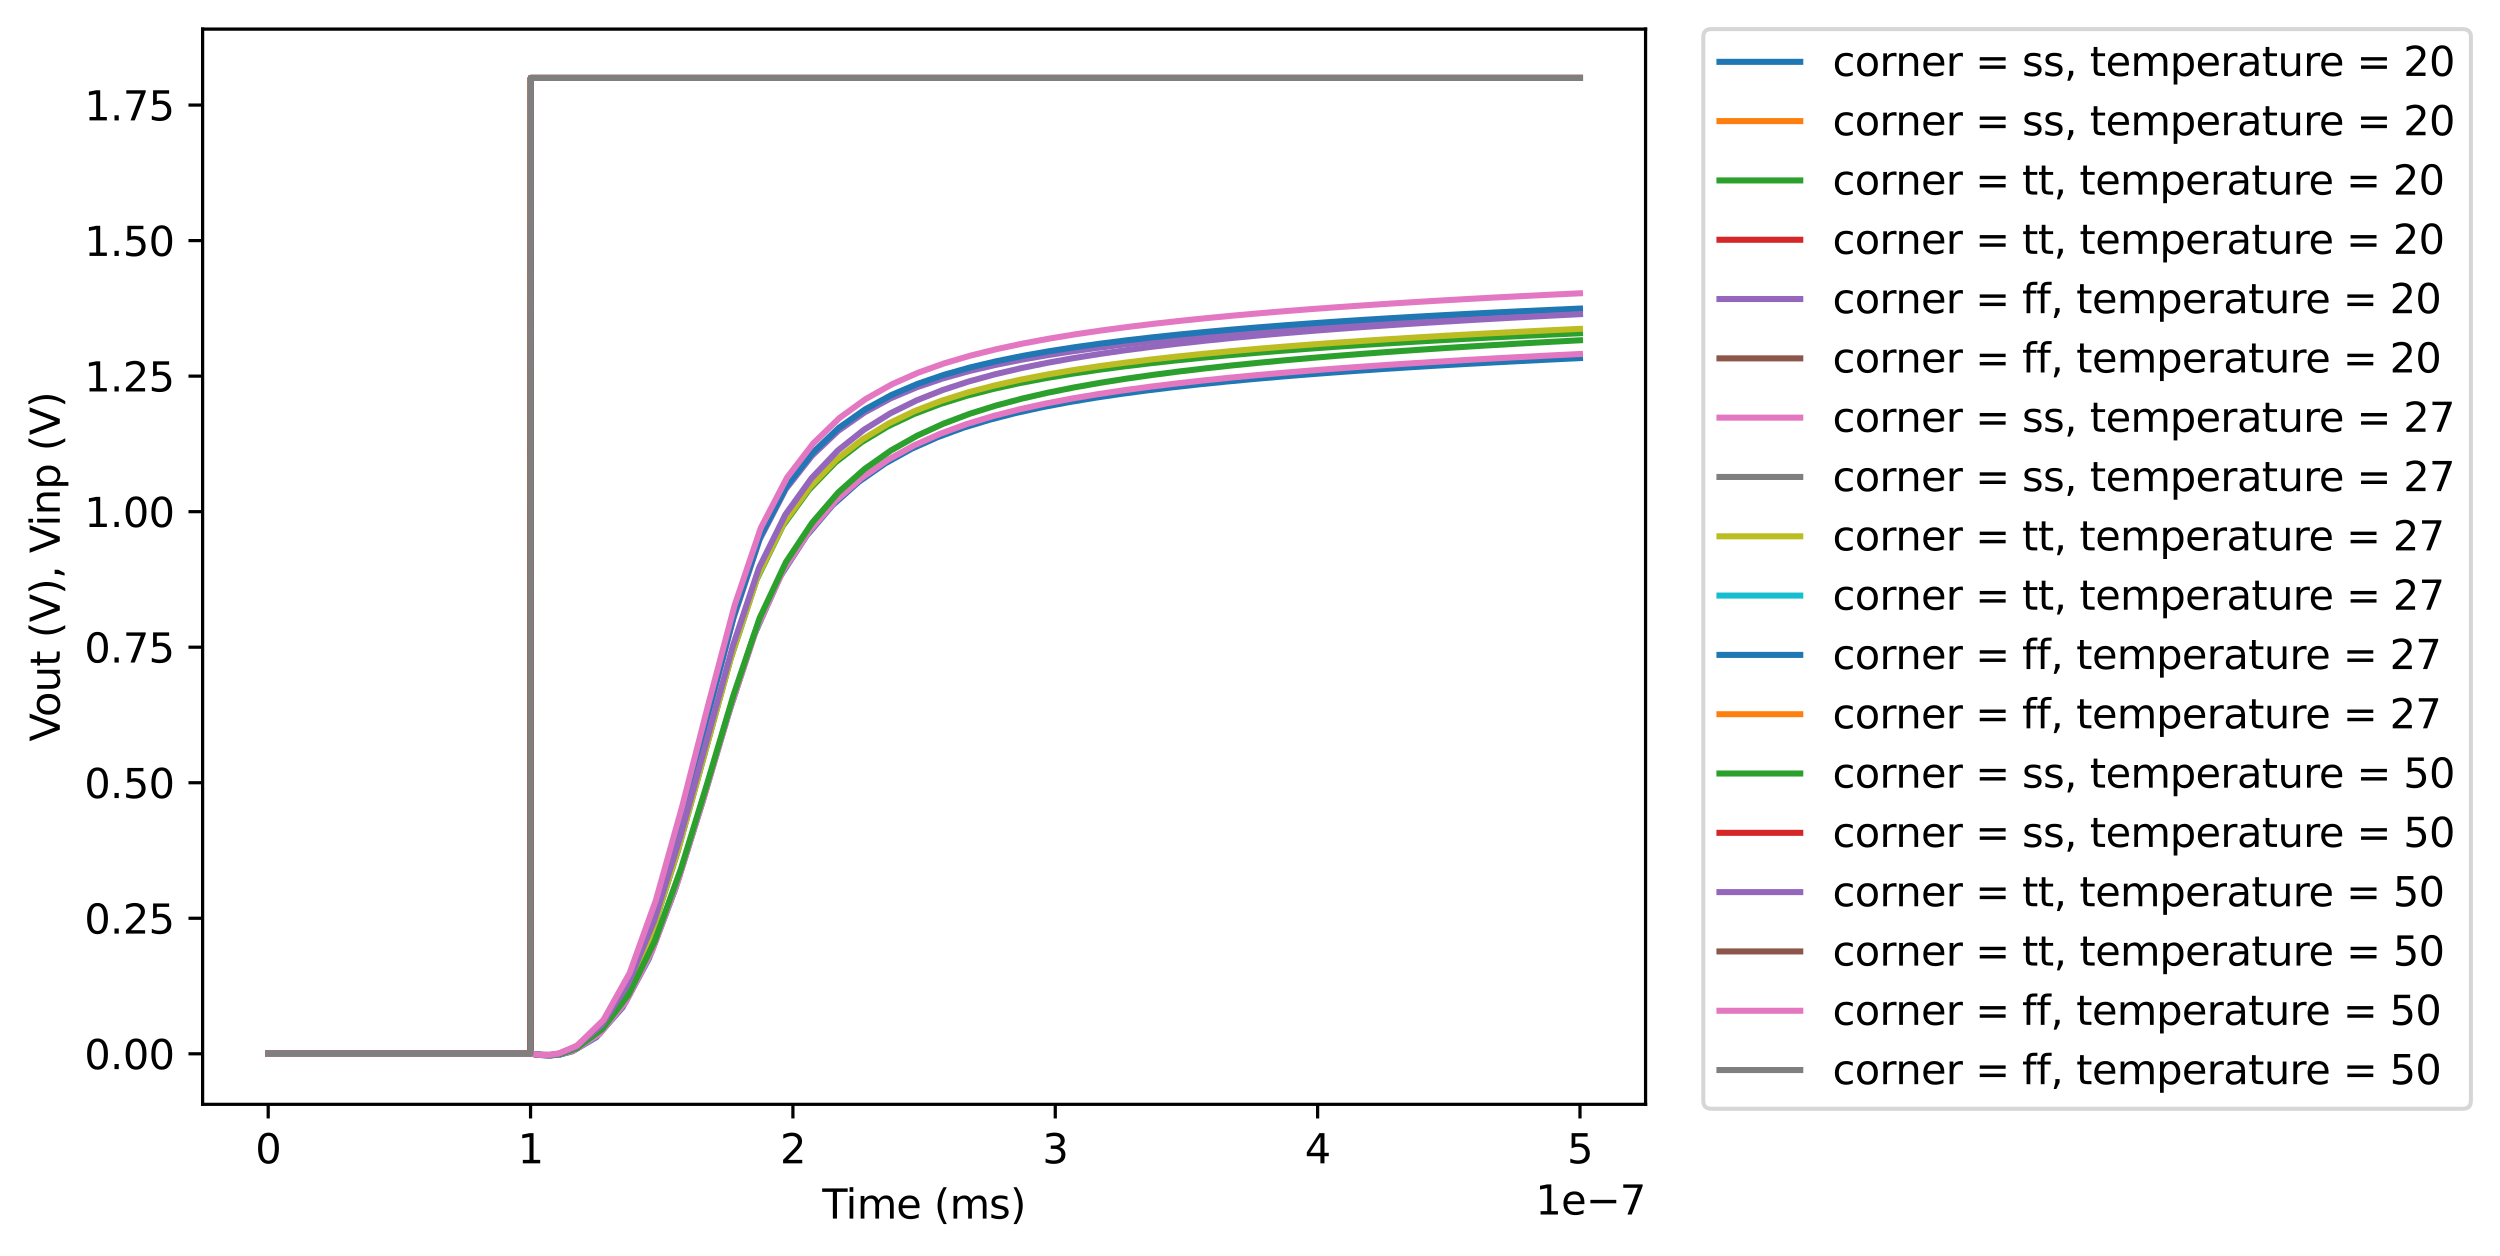 <?xml version="1.0" encoding="utf-8" standalone="no"?>
<!DOCTYPE svg PUBLIC "-//W3C//DTD SVG 1.1//EN"
  "http://www.w3.org/Graphics/SVG/1.1/DTD/svg11.dtd">
<svg xmlns:xlink="http://www.w3.org/1999/xlink" width="618.727pt" height="310.868pt" viewBox="0 0 618.727 310.868" xmlns="http://www.w3.org/2000/svg" version="1.1">
 <defs>
  <style type="text/css">*{stroke-linejoin: round; stroke-linecap: butt}</style>
 </defs>
 <g id="figure_1">
  <g id="patch_1">
   <path d="M 0 310.868 
L 618.727 310.868 
L 618.727 0 
L 0 0 
z
" style="fill: #ffffff"/>
  </g>
  <g id="axes_1">
   <g id="patch_2">
    <path d="M 50.144 273.312 
L 407.264 273.312 
L 407.264 7.2 
L 50.144 7.2 
z
" style="fill: #ffffff"/>
   </g>
   <g id="matplotlib.axis_1">
    <g id="xtick_1">
     <g id="line2d_1">
      <defs>
       <path id="m513c1b8288" d="M 0 0 
L 0 3.5 
" style="stroke: #000000; stroke-width: 0.8"/>
      </defs>
      <g>
       <use xlink:href="#m513c1b8288" x="66.376" y="273.312" style="stroke: #000000; stroke-width: 0.8"/>
      </g>
     </g>
     <g id="text_1">
      <!-- 0 -->
      <g transform="translate(63.195 287.91) scale(0.1 -0.1)">
       <defs>
        <path id="DejaVuSans-30" d="M 2034 4250 
Q 1547 4250 1301 3770 
Q 1056 3291 1056 2328 
Q 1056 1369 1301 889 
Q 1547 409 2034 409 
Q 2525 409 2770 889 
Q 3016 1369 3016 2328 
Q 3016 3291 2770 3770 
Q 2525 4250 2034 4250 
z
M 2034 4750 
Q 2819 4750 3233 4129 
Q 3647 3509 3647 2328 
Q 3647 1150 3233 529 
Q 2819 -91 2034 -91 
Q 1250 -91 836 529 
Q 422 1150 422 2328 
Q 422 3509 836 4129 
Q 1250 4750 2034 4750 
z
" transform="scale(0.016)"/>
       </defs>
       <use xlink:href="#DejaVuSans-30"/>
      </g>
     </g>
    </g>
    <g id="xtick_2">
     <g id="line2d_2">
      <g>
       <use xlink:href="#m513c1b8288" x="131.307" y="273.312" style="stroke: #000000; stroke-width: 0.8"/>
      </g>
     </g>
     <g id="text_2">
      <!-- 1 -->
      <g transform="translate(128.126 287.91) scale(0.1 -0.1)">
       <defs>
        <path id="DejaVuSans-31" d="M 794 531 
L 1825 531 
L 1825 4091 
L 703 3866 
L 703 4441 
L 1819 4666 
L 2450 4666 
L 2450 531 
L 3481 531 
L 3481 0 
L 794 0 
L 794 531 
z
" transform="scale(0.016)"/>
       </defs>
       <use xlink:href="#DejaVuSans-31"/>
      </g>
     </g>
    </g>
    <g id="xtick_3">
     <g id="line2d_3">
      <g>
       <use xlink:href="#m513c1b8288" x="196.238" y="273.312" style="stroke: #000000; stroke-width: 0.8"/>
      </g>
     </g>
     <g id="text_3">
      <!-- 2 -->
      <g transform="translate(193.057 287.91) scale(0.1 -0.1)">
       <defs>
        <path id="DejaVuSans-32" d="M 1228 531 
L 3431 531 
L 3431 0 
L 469 0 
L 469 531 
Q 828 903 1448 1529 
Q 2069 2156 2228 2338 
Q 2531 2678 2651 2914 
Q 2772 3150 2772 3378 
Q 2772 3750 2511 3984 
Q 2250 4219 1831 4219 
Q 1534 4219 1204 4116 
Q 875 4013 500 3803 
L 500 4441 
Q 881 4594 1212 4672 
Q 1544 4750 1819 4750 
Q 2544 4750 2975 4387 
Q 3406 4025 3406 3419 
Q 3406 3131 3298 2873 
Q 3191 2616 2906 2266 
Q 2828 2175 2409 1742 
Q 1991 1309 1228 531 
z
" transform="scale(0.016)"/>
       </defs>
       <use xlink:href="#DejaVuSans-32"/>
      </g>
     </g>
    </g>
    <g id="xtick_4">
     <g id="line2d_4">
      <g>
       <use xlink:href="#m513c1b8288" x="261.169" y="273.312" style="stroke: #000000; stroke-width: 0.8"/>
      </g>
     </g>
     <g id="text_4">
      <!-- 3 -->
      <g transform="translate(257.988 287.91) scale(0.1 -0.1)">
       <defs>
        <path id="DejaVuSans-33" d="M 2597 2516 
Q 3050 2419 3304 2112 
Q 3559 1806 3559 1356 
Q 3559 666 3084 287 
Q 2609 -91 1734 -91 
Q 1441 -91 1130 -33 
Q 819 25 488 141 
L 488 750 
Q 750 597 1062 519 
Q 1375 441 1716 441 
Q 2309 441 2620 675 
Q 2931 909 2931 1356 
Q 2931 1769 2642 2001 
Q 2353 2234 1838 2234 
L 1294 2234 
L 1294 2753 
L 1863 2753 
Q 2328 2753 2575 2939 
Q 2822 3125 2822 3475 
Q 2822 3834 2567 4026 
Q 2313 4219 1838 4219 
Q 1578 4219 1281 4162 
Q 984 4106 628 3988 
L 628 4550 
Q 988 4650 1302 4700 
Q 1616 4750 1894 4750 
Q 2613 4750 3031 4423 
Q 3450 4097 3450 3541 
Q 3450 3153 3228 2886 
Q 3006 2619 2597 2516 
z
" transform="scale(0.016)"/>
       </defs>
       <use xlink:href="#DejaVuSans-33"/>
      </g>
     </g>
    </g>
    <g id="xtick_5">
     <g id="line2d_5">
      <g>
       <use xlink:href="#m513c1b8288" x="326.1" y="273.312" style="stroke: #000000; stroke-width: 0.8"/>
      </g>
     </g>
     <g id="text_5">
      <!-- 4 -->
      <g transform="translate(322.919 287.91) scale(0.1 -0.1)">
       <defs>
        <path id="DejaVuSans-34" d="M 2419 4116 
L 825 1625 
L 2419 1625 
L 2419 4116 
z
M 2253 4666 
L 3047 4666 
L 3047 1625 
L 3713 1625 
L 3713 1100 
L 3047 1100 
L 3047 0 
L 2419 0 
L 2419 1100 
L 313 1100 
L 313 1709 
L 2253 4666 
z
" transform="scale(0.016)"/>
       </defs>
       <use xlink:href="#DejaVuSans-34"/>
      </g>
     </g>
    </g>
    <g id="xtick_6">
     <g id="line2d_6">
      <g>
       <use xlink:href="#m513c1b8288" x="391.031" y="273.312" style="stroke: #000000; stroke-width: 0.8"/>
      </g>
     </g>
     <g id="text_6">
      <!-- 5 -->
      <g transform="translate(387.85 287.91) scale(0.1 -0.1)">
       <defs>
        <path id="DejaVuSans-35" d="M 691 4666 
L 3169 4666 
L 3169 4134 
L 1269 4134 
L 1269 2991 
Q 1406 3038 1543 3061 
Q 1681 3084 1819 3084 
Q 2600 3084 3056 2656 
Q 3513 2228 3513 1497 
Q 3513 744 3044 326 
Q 2575 -91 1722 -91 
Q 1428 -91 1123 -41 
Q 819 9 494 109 
L 494 744 
Q 775 591 1075 516 
Q 1375 441 1709 441 
Q 2250 441 2565 725 
Q 2881 1009 2881 1497 
Q 2881 1984 2565 2268 
Q 2250 2553 1709 2553 
Q 1456 2553 1204 2497 
Q 953 2441 691 2322 
L 691 4666 
z
" transform="scale(0.016)"/>
       </defs>
       <use xlink:href="#DejaVuSans-35"/>
      </g>
     </g>
    </g>
    <g id="text_7">
     <!-- Time (ms) -->
     <g transform="translate(203.505 301.589) scale(0.1 -0.1)">
      <defs>
       <path id="DejaVuSans-54" d="M -19 4666 
L 3928 4666 
L 3928 4134 
L 2272 4134 
L 2272 0 
L 1638 0 
L 1638 4134 
L -19 4134 
L -19 4666 
z
" transform="scale(0.016)"/>
       <path id="DejaVuSans-69" d="M 603 3500 
L 1178 3500 
L 1178 0 
L 603 0 
L 603 3500 
z
M 603 4863 
L 1178 4863 
L 1178 4134 
L 603 4134 
L 603 4863 
z
" transform="scale(0.016)"/>
       <path id="DejaVuSans-6d" d="M 3328 2828 
Q 3544 3216 3844 3400 
Q 4144 3584 4550 3584 
Q 5097 3584 5394 3201 
Q 5691 2819 5691 2113 
L 5691 0 
L 5113 0 
L 5113 2094 
Q 5113 2597 4934 2840 
Q 4756 3084 4391 3084 
Q 3944 3084 3684 2787 
Q 3425 2491 3425 1978 
L 3425 0 
L 2847 0 
L 2847 2094 
Q 2847 2600 2669 2842 
Q 2491 3084 2119 3084 
Q 1678 3084 1418 2786 
Q 1159 2488 1159 1978 
L 1159 0 
L 581 0 
L 581 3500 
L 1159 3500 
L 1159 2956 
Q 1356 3278 1631 3431 
Q 1906 3584 2284 3584 
Q 2666 3584 2933 3390 
Q 3200 3197 3328 2828 
z
" transform="scale(0.016)"/>
       <path id="DejaVuSans-65" d="M 3597 1894 
L 3597 1613 
L 953 1613 
Q 991 1019 1311 708 
Q 1631 397 2203 397 
Q 2534 397 2845 478 
Q 3156 559 3463 722 
L 3463 178 
Q 3153 47 2828 -22 
Q 2503 -91 2169 -91 
Q 1331 -91 842 396 
Q 353 884 353 1716 
Q 353 2575 817 3079 
Q 1281 3584 2069 3584 
Q 2775 3584 3186 3129 
Q 3597 2675 3597 1894 
z
M 3022 2063 
Q 3016 2534 2758 2815 
Q 2500 3097 2075 3097 
Q 1594 3097 1305 2825 
Q 1016 2553 972 2059 
L 3022 2063 
z
" transform="scale(0.016)"/>
       <path id="DejaVuSans-20" transform="scale(0.016)"/>
       <path id="DejaVuSans-28" d="M 1984 4856 
Q 1566 4138 1362 3434 
Q 1159 2731 1159 2009 
Q 1159 1288 1364 580 
Q 1569 -128 1984 -844 
L 1484 -844 
Q 1016 -109 783 600 
Q 550 1309 550 2009 
Q 550 2706 781 3412 
Q 1013 4119 1484 4856 
L 1984 4856 
z
" transform="scale(0.016)"/>
       <path id="DejaVuSans-73" d="M 2834 3397 
L 2834 2853 
Q 2591 2978 2328 3040 
Q 2066 3103 1784 3103 
Q 1356 3103 1142 2972 
Q 928 2841 928 2578 
Q 928 2378 1081 2264 
Q 1234 2150 1697 2047 
L 1894 2003 
Q 2506 1872 2764 1633 
Q 3022 1394 3022 966 
Q 3022 478 2636 193 
Q 2250 -91 1575 -91 
Q 1294 -91 989 -36 
Q 684 19 347 128 
L 347 722 
Q 666 556 975 473 
Q 1284 391 1588 391 
Q 1994 391 2212 530 
Q 2431 669 2431 922 
Q 2431 1156 2273 1281 
Q 2116 1406 1581 1522 
L 1381 1569 
Q 847 1681 609 1914 
Q 372 2147 372 2553 
Q 372 3047 722 3315 
Q 1072 3584 1716 3584 
Q 2034 3584 2315 3537 
Q 2597 3491 2834 3397 
z
" transform="scale(0.016)"/>
       <path id="DejaVuSans-29" d="M 513 4856 
L 1013 4856 
Q 1481 4119 1714 3412 
Q 1947 2706 1947 2009 
Q 1947 1309 1714 600 
Q 1481 -109 1013 -844 
L 513 -844 
Q 928 -128 1133 580 
Q 1338 1288 1338 2009 
Q 1338 2731 1133 3434 
Q 928 4138 513 4856 
z
" transform="scale(0.016)"/>
      </defs>
      <use xlink:href="#DejaVuSans-54"/>
      <use xlink:href="#DejaVuSans-69" transform="translate(57.959 0)"/>
      <use xlink:href="#DejaVuSans-6d" transform="translate(85.742 0)"/>
      <use xlink:href="#DejaVuSans-65" transform="translate(183.154 0)"/>
      <use xlink:href="#DejaVuSans-20" transform="translate(244.678 0)"/>
      <use xlink:href="#DejaVuSans-28" transform="translate(276.465 0)"/>
      <use xlink:href="#DejaVuSans-6d" transform="translate(315.479 0)"/>
      <use xlink:href="#DejaVuSans-73" transform="translate(412.891 0)"/>
      <use xlink:href="#DejaVuSans-29" transform="translate(464.99 0)"/>
     </g>
    </g>
    <g id="text_8">
     <!-- 1e−7 -->
     <g transform="translate(380.006 300.589) scale(0.1 -0.1)">
      <defs>
       <path id="DejaVuSans-2212" d="M 678 2272 
L 4684 2272 
L 4684 1741 
L 678 1741 
L 678 2272 
z
" transform="scale(0.016)"/>
       <path id="DejaVuSans-37" d="M 525 4666 
L 3525 4666 
L 3525 4397 
L 1831 0 
L 1172 0 
L 2766 4134 
L 525 4134 
L 525 4666 
z
" transform="scale(0.016)"/>
      </defs>
      <use xlink:href="#DejaVuSans-31"/>
      <use xlink:href="#DejaVuSans-65" transform="translate(63.623 0)"/>
      <use xlink:href="#DejaVuSans-2212" transform="translate(125.146 0)"/>
      <use xlink:href="#DejaVuSans-37" transform="translate(208.936 0)"/>
     </g>
    </g>
   </g>
   <g id="matplotlib.axis_2">
    <g id="ytick_1">
     <g id="line2d_7">
      <defs>
       <path id="m3097ec048a" d="M 0 0 
L -3.5 0 
" style="stroke: #000000; stroke-width: 0.8"/>
      </defs>
      <g>
       <use xlink:href="#m3097ec048a" x="50.144" y="260.805" style="stroke: #000000; stroke-width: 0.8"/>
      </g>
     </g>
     <g id="text_9">
      <!-- 0.00 -->
      <g transform="translate(20.878 264.604) scale(0.1 -0.1)">
       <defs>
        <path id="DejaVuSans-2e" d="M 684 794 
L 1344 794 
L 1344 0 
L 684 0 
L 684 794 
z
" transform="scale(0.016)"/>
       </defs>
       <use xlink:href="#DejaVuSans-30"/>
       <use xlink:href="#DejaVuSans-2e" transform="translate(63.623 0)"/>
       <use xlink:href="#DejaVuSans-30" transform="translate(95.41 0)"/>
       <use xlink:href="#DejaVuSans-30" transform="translate(159.033 0)"/>
      </g>
     </g>
    </g>
    <g id="ytick_2">
     <g id="line2d_8">
      <g>
       <use xlink:href="#m3097ec048a" x="50.144" y="227.262" style="stroke: #000000; stroke-width: 0.8"/>
      </g>
     </g>
     <g id="text_10">
      <!-- 0.25 -->
      <g transform="translate(20.878 231.061) scale(0.1 -0.1)">
       <use xlink:href="#DejaVuSans-30"/>
       <use xlink:href="#DejaVuSans-2e" transform="translate(63.623 0)"/>
       <use xlink:href="#DejaVuSans-32" transform="translate(95.41 0)"/>
       <use xlink:href="#DejaVuSans-35" transform="translate(159.033 0)"/>
      </g>
     </g>
    </g>
    <g id="ytick_3">
     <g id="line2d_9">
      <g>
       <use xlink:href="#m3097ec048a" x="50.144" y="193.719" style="stroke: #000000; stroke-width: 0.8"/>
      </g>
     </g>
     <g id="text_11">
      <!-- 0.50 -->
      <g transform="translate(20.878 197.518) scale(0.1 -0.1)">
       <use xlink:href="#DejaVuSans-30"/>
       <use xlink:href="#DejaVuSans-2e" transform="translate(63.623 0)"/>
       <use xlink:href="#DejaVuSans-35" transform="translate(95.41 0)"/>
       <use xlink:href="#DejaVuSans-30" transform="translate(159.033 0)"/>
      </g>
     </g>
    </g>
    <g id="ytick_4">
     <g id="line2d_10">
      <g>
       <use xlink:href="#m3097ec048a" x="50.144" y="160.176" style="stroke: #000000; stroke-width: 0.8"/>
      </g>
     </g>
     <g id="text_12">
      <!-- 0.75 -->
      <g transform="translate(20.878 163.975) scale(0.1 -0.1)">
       <use xlink:href="#DejaVuSans-30"/>
       <use xlink:href="#DejaVuSans-2e" transform="translate(63.623 0)"/>
       <use xlink:href="#DejaVuSans-37" transform="translate(95.41 0)"/>
       <use xlink:href="#DejaVuSans-35" transform="translate(159.033 0)"/>
      </g>
     </g>
    </g>
    <g id="ytick_5">
     <g id="line2d_11">
      <g>
       <use xlink:href="#m3097ec048a" x="50.144" y="126.633" style="stroke: #000000; stroke-width: 0.8"/>
      </g>
     </g>
     <g id="text_13">
      <!-- 1.00 -->
      <g transform="translate(20.878 130.432) scale(0.1 -0.1)">
       <use xlink:href="#DejaVuSans-31"/>
       <use xlink:href="#DejaVuSans-2e" transform="translate(63.623 0)"/>
       <use xlink:href="#DejaVuSans-30" transform="translate(95.41 0)"/>
       <use xlink:href="#DejaVuSans-30" transform="translate(159.033 0)"/>
      </g>
     </g>
    </g>
    <g id="ytick_6">
     <g id="line2d_12">
      <g>
       <use xlink:href="#m3097ec048a" x="50.144" y="93.09" style="stroke: #000000; stroke-width: 0.8"/>
      </g>
     </g>
     <g id="text_14">
      <!-- 1.25 -->
      <g transform="translate(20.878 96.89) scale(0.1 -0.1)">
       <use xlink:href="#DejaVuSans-31"/>
       <use xlink:href="#DejaVuSans-2e" transform="translate(63.623 0)"/>
       <use xlink:href="#DejaVuSans-32" transform="translate(95.41 0)"/>
       <use xlink:href="#DejaVuSans-35" transform="translate(159.033 0)"/>
      </g>
     </g>
    </g>
    <g id="ytick_7">
     <g id="line2d_13">
      <g>
       <use xlink:href="#m3097ec048a" x="50.144" y="59.547" style="stroke: #000000; stroke-width: 0.8"/>
      </g>
     </g>
     <g id="text_15">
      <!-- 1.50 -->
      <g transform="translate(20.878 63.347) scale(0.1 -0.1)">
       <use xlink:href="#DejaVuSans-31"/>
       <use xlink:href="#DejaVuSans-2e" transform="translate(63.623 0)"/>
       <use xlink:href="#DejaVuSans-35" transform="translate(95.41 0)"/>
       <use xlink:href="#DejaVuSans-30" transform="translate(159.033 0)"/>
      </g>
     </g>
    </g>
    <g id="ytick_8">
     <g id="line2d_14">
      <g>
       <use xlink:href="#m3097ec048a" x="50.144" y="26.005" style="stroke: #000000; stroke-width: 0.8"/>
      </g>
     </g>
     <g id="text_16">
      <!-- 1.75 -->
      <g transform="translate(20.878 29.804) scale(0.1 -0.1)">
       <use xlink:href="#DejaVuSans-31"/>
       <use xlink:href="#DejaVuSans-2e" transform="translate(63.623 0)"/>
       <use xlink:href="#DejaVuSans-37" transform="translate(95.41 0)"/>
       <use xlink:href="#DejaVuSans-35" transform="translate(159.033 0)"/>
      </g>
     </g>
    </g>
    <g id="text_17">
     <!-- Vout (V), Vinp (V) -->
     <g transform="translate(14.798 183.517) rotate(-90) scale(0.1 -0.1)">
      <defs>
       <path id="DejaVuSans-56" d="M 1831 0 
L 50 4666 
L 709 4666 
L 2188 738 
L 3669 4666 
L 4325 4666 
L 2547 0 
L 1831 0 
z
" transform="scale(0.016)"/>
       <path id="DejaVuSans-6f" d="M 1959 3097 
Q 1497 3097 1228 2736 
Q 959 2375 959 1747 
Q 959 1119 1226 758 
Q 1494 397 1959 397 
Q 2419 397 2687 759 
Q 2956 1122 2956 1747 
Q 2956 2369 2687 2733 
Q 2419 3097 1959 3097 
z
M 1959 3584 
Q 2709 3584 3137 3096 
Q 3566 2609 3566 1747 
Q 3566 888 3137 398 
Q 2709 -91 1959 -91 
Q 1206 -91 779 398 
Q 353 888 353 1747 
Q 353 2609 779 3096 
Q 1206 3584 1959 3584 
z
" transform="scale(0.016)"/>
       <path id="DejaVuSans-75" d="M 544 1381 
L 544 3500 
L 1119 3500 
L 1119 1403 
Q 1119 906 1312 657 
Q 1506 409 1894 409 
Q 2359 409 2629 706 
Q 2900 1003 2900 1516 
L 2900 3500 
L 3475 3500 
L 3475 0 
L 2900 0 
L 2900 538 
Q 2691 219 2414 64 
Q 2138 -91 1772 -91 
Q 1169 -91 856 284 
Q 544 659 544 1381 
z
M 1991 3584 
L 1991 3584 
z
" transform="scale(0.016)"/>
       <path id="DejaVuSans-74" d="M 1172 4494 
L 1172 3500 
L 2356 3500 
L 2356 3053 
L 1172 3053 
L 1172 1153 
Q 1172 725 1289 603 
Q 1406 481 1766 481 
L 2356 481 
L 2356 0 
L 1766 0 
Q 1100 0 847 248 
Q 594 497 594 1153 
L 594 3053 
L 172 3053 
L 172 3500 
L 594 3500 
L 594 4494 
L 1172 4494 
z
" transform="scale(0.016)"/>
       <path id="DejaVuSans-2c" d="M 750 794 
L 1409 794 
L 1409 256 
L 897 -744 
L 494 -744 
L 750 256 
L 750 794 
z
" transform="scale(0.016)"/>
       <path id="DejaVuSans-6e" d="M 3513 2113 
L 3513 0 
L 2938 0 
L 2938 2094 
Q 2938 2591 2744 2837 
Q 2550 3084 2163 3084 
Q 1697 3084 1428 2787 
Q 1159 2491 1159 1978 
L 1159 0 
L 581 0 
L 581 3500 
L 1159 3500 
L 1159 2956 
Q 1366 3272 1645 3428 
Q 1925 3584 2291 3584 
Q 2894 3584 3203 3211 
Q 3513 2838 3513 2113 
z
" transform="scale(0.016)"/>
       <path id="DejaVuSans-70" d="M 1159 525 
L 1159 -1331 
L 581 -1331 
L 581 3500 
L 1159 3500 
L 1159 2969 
Q 1341 3281 1617 3432 
Q 1894 3584 2278 3584 
Q 2916 3584 3314 3078 
Q 3713 2572 3713 1747 
Q 3713 922 3314 415 
Q 2916 -91 2278 -91 
Q 1894 -91 1617 61 
Q 1341 213 1159 525 
z
M 3116 1747 
Q 3116 2381 2855 2742 
Q 2594 3103 2138 3103 
Q 1681 3103 1420 2742 
Q 1159 2381 1159 1747 
Q 1159 1113 1420 752 
Q 1681 391 2138 391 
Q 2594 391 2855 752 
Q 3116 1113 3116 1747 
z
" transform="scale(0.016)"/>
      </defs>
      <use xlink:href="#DejaVuSans-56"/>
      <use xlink:href="#DejaVuSans-6f" transform="translate(60.658 0)"/>
      <use xlink:href="#DejaVuSans-75" transform="translate(121.84 0)"/>
      <use xlink:href="#DejaVuSans-74" transform="translate(185.219 0)"/>
      <use xlink:href="#DejaVuSans-20" transform="translate(224.428 0)"/>
      <use xlink:href="#DejaVuSans-28" transform="translate(256.215 0)"/>
      <use xlink:href="#DejaVuSans-56" transform="translate(295.229 0)"/>
      <use xlink:href="#DejaVuSans-29" transform="translate(363.637 0)"/>
      <use xlink:href="#DejaVuSans-2c" transform="translate(402.65 0)"/>
      <use xlink:href="#DejaVuSans-20" transform="translate(434.438 0)"/>
      <use xlink:href="#DejaVuSans-56" transform="translate(466.225 0)"/>
      <use xlink:href="#DejaVuSans-69" transform="translate(532.383 0)"/>
      <use xlink:href="#DejaVuSans-6e" transform="translate(560.166 0)"/>
      <use xlink:href="#DejaVuSans-70" transform="translate(623.545 0)"/>
      <use xlink:href="#DejaVuSans-20" transform="translate(687.021 0)"/>
      <use xlink:href="#DejaVuSans-28" transform="translate(718.809 0)"/>
      <use xlink:href="#DejaVuSans-56" transform="translate(757.822 0)"/>
      <use xlink:href="#DejaVuSans-29" transform="translate(826.23 0)"/>
     </g>
    </g>
   </g>
   <g id="line2d_15">
    <path d="M 66.376 260.798 
L 66.409 260.798 
L 66.441 260.798 
L 66.506 260.798 
L 66.636 260.798 
L 66.896 260.798 
L 67.415 260.798 
L 68.454 260.798 
L 70.532 260.798 
L 74.688 260.798 
L 81.181 260.798 
L 87.674 260.798 
L 94.167 260.798 
L 100.66 260.798 
L 107.153 260.798 
L 113.646 260.798 
L 120.139 260.798 
L 126.632 260.798 
L 131.307 260.798 
L 131.314 260.796 
L 131.327 260.792 
L 131.353 260.781 
L 131.372 260.772 
L 131.376 260.772 
L 131.384 260.772 
L 131.399 260.772 
L 131.425 260.773 
L 131.45 260.776 
L 131.501 260.781 
L 131.555 260.788 
L 131.64 260.798 
L 131.733 260.81 
L 131.909 260.834 
L 132.182 260.869 
L 132.729 260.939 
L 133.822 261.063 
L 136.008 261.178 
L 138.43 261.013 
L 141.652 260.204 
L 147.608 256.67 
L 154.101 249.291 
L 160.594 237.251 
L 167.087 220.119 
L 173.581 199.362 
L 180.074 177.351 
L 186.567 157.35 
L 193.06 142.7 
L 199.553 132.68 
L 206.046 125.038 
L 212.539 119.247 
L 219.032 114.719 
L 225.525 111.106 
L 232.018 108.212 
L 238.511 105.825 
L 245.005 103.862 
L 251.498 102.195 
L 257.991 100.775 
L 264.484 99.539 
L 270.977 98.453 
L 277.47 97.485 
L 283.963 96.615 
L 290.456 95.826 
L 296.949 95.106 
L 303.442 94.444 
L 309.935 93.831 
L 316.429 93.262 
L 322.922 92.731 
L 329.415 92.232 
L 335.908 91.764 
L 342.401 91.322 
L 348.894 90.903 
L 355.387 90.506 
L 361.88 90.128 
L 368.373 89.768 
L 374.866 89.424 
L 381.359 89.095 
L 387.853 88.779 
L 391.031 88.629 
" clip-path="url(#p756fcd6c9b)" style="fill: none; stroke: #1f77b4; stroke-width: 1.5; stroke-linecap: square"/>
   </g>
   <g id="line2d_16">
    <path d="M 66.376 260.805 
L 66.409 260.805 
L 66.441 260.805 
L 66.506 260.805 
L 66.636 260.805 
L 66.896 260.805 
L 67.415 260.805 
L 68.454 260.805 
L 70.532 260.805 
L 74.688 260.805 
L 81.181 260.805 
L 87.674 260.805 
L 94.167 260.805 
L 100.66 260.805 
L 107.153 260.805 
L 113.646 260.805 
L 120.139 260.805 
L 126.632 260.805 
L 131.307 260.805 
L 131.314 236.654 
L 131.327 188.352 
L 131.353 91.749 
L 131.372 19.296 
L 131.376 19.296 
L 131.384 19.296 
L 131.399 19.296 
L 131.425 19.296 
L 131.45 19.296 
L 131.501 19.296 
L 131.555 19.296 
L 131.64 19.296 
L 131.733 19.296 
L 131.909 19.296 
L 132.182 19.296 
L 132.729 19.296 
L 133.822 19.296 
L 136.008 19.296 
L 138.43 19.296 
L 141.652 19.296 
L 147.608 19.296 
L 154.101 19.296 
L 160.594 19.296 
L 167.087 19.296 
L 173.581 19.296 
L 180.074 19.296 
L 186.567 19.296 
L 193.06 19.296 
L 199.553 19.296 
L 206.046 19.296 
L 212.539 19.296 
L 219.032 19.296 
L 225.525 19.296 
L 232.018 19.296 
L 238.511 19.296 
L 245.005 19.296 
L 251.498 19.296 
L 257.991 19.296 
L 264.484 19.296 
L 270.977 19.296 
L 277.47 19.296 
L 283.963 19.296 
L 290.456 19.296 
L 296.949 19.296 
L 303.442 19.296 
L 309.935 19.296 
L 316.429 19.296 
L 322.922 19.296 
L 329.415 19.296 
L 335.908 19.296 
L 342.401 19.296 
L 348.894 19.296 
L 355.387 19.296 
L 361.88 19.296 
L 368.373 19.296 
L 374.866 19.296 
L 381.359 19.296 
L 387.853 19.296 
L 391.031 19.296 
" clip-path="url(#p756fcd6c9b)" style="fill: none; stroke: #ff7f0e; stroke-width: 1.5; stroke-linecap: square"/>
   </g>
   <g id="line2d_17">
    <path d="M 66.376 260.798 
L 66.409 260.798 
L 66.441 260.798 
L 66.506 260.798 
L 66.636 260.798 
L 66.896 260.798 
L 67.415 260.798 
L 68.454 260.798 
L 70.532 260.798 
L 74.688 260.798 
L 81.181 260.798 
L 87.674 260.798 
L 94.167 260.798 
L 100.66 260.798 
L 107.153 260.798 
L 113.646 260.798 
L 120.139 260.798 
L 126.632 260.798 
L 131.307 260.798 
L 131.314 260.796 
L 131.327 260.792 
L 131.353 260.781 
L 131.372 260.773 
L 131.376 260.772 
L 131.384 260.772 
L 131.399 260.772 
L 131.426 260.774 
L 131.451 260.777 
L 131.502 260.783 
L 131.554 260.79 
L 131.639 260.802 
L 131.73 260.815 
L 131.911 260.841 
L 132.187 260.88 
L 132.739 260.955 
L 133.842 261.083 
L 136.049 261.182 
L 138.44 260.963 
L 141.911 259.904 
L 148.291 255.236 
L 154.784 246.025 
L 161.277 231.043 
L 167.771 210.554 
L 174.264 186.98 
L 180.757 163.265 
L 187.25 143.451 
L 193.743 130.127 
L 200.236 121.202 
L 206.729 114.465 
L 213.222 109.45 
L 219.715 105.542 
L 226.208 102.464 
L 232.701 100.001 
L 239.195 97.973 
L 245.688 96.295 
L 252.181 94.858 
L 258.674 93.621 
L 265.167 92.532 
L 271.66 91.565 
L 278.153 90.696 
L 284.646 89.909 
L 291.139 89.191 
L 297.632 88.53 
L 304.125 87.92 
L 310.619 87.352 
L 317.112 86.823 
L 323.605 86.327 
L 330.098 85.86 
L 336.591 85.42 
L 343.084 85.004 
L 349.577 84.609 
L 356.07 84.233 
L 362.563 83.875 
L 369.056 83.533 
L 375.549 83.206 
L 382.043 82.892 
L 388.536 82.591 
L 391.031 82.479 
" clip-path="url(#p756fcd6c9b)" style="fill: none; stroke: #2ca02c; stroke-width: 1.5; stroke-linecap: square"/>
   </g>
   <g id="line2d_18">
    <path d="M 66.376 260.805 
L 66.409 260.805 
L 66.441 260.805 
L 66.506 260.805 
L 66.636 260.805 
L 66.896 260.805 
L 67.415 260.805 
L 68.454 260.805 
L 70.532 260.805 
L 74.688 260.805 
L 81.181 260.805 
L 87.674 260.805 
L 94.167 260.805 
L 100.66 260.805 
L 107.153 260.805 
L 113.646 260.805 
L 120.139 260.805 
L 126.632 260.805 
L 131.307 260.805 
L 131.314 236.654 
L 131.327 188.352 
L 131.353 91.749 
L 131.372 19.296 
L 131.376 19.296 
L 131.384 19.296 
L 131.399 19.296 
L 131.426 19.296 
L 131.451 19.296 
L 131.502 19.296 
L 131.554 19.296 
L 131.639 19.296 
L 131.73 19.296 
L 131.911 19.296 
L 132.187 19.296 
L 132.739 19.296 
L 133.842 19.296 
L 136.049 19.296 
L 138.44 19.296 
L 141.911 19.296 
L 148.291 19.296 
L 154.784 19.296 
L 161.277 19.296 
L 167.771 19.296 
L 174.264 19.296 
L 180.757 19.296 
L 187.25 19.296 
L 193.743 19.296 
L 200.236 19.296 
L 206.729 19.296 
L 213.222 19.296 
L 219.715 19.296 
L 226.208 19.296 
L 232.701 19.296 
L 239.195 19.296 
L 245.688 19.296 
L 252.181 19.296 
L 258.674 19.296 
L 265.167 19.296 
L 271.66 19.296 
L 278.153 19.296 
L 284.646 19.296 
L 291.139 19.296 
L 297.632 19.296 
L 304.125 19.296 
L 310.619 19.296 
L 317.112 19.296 
L 323.605 19.296 
L 330.098 19.296 
L 336.591 19.296 
L 343.084 19.296 
L 349.577 19.296 
L 356.07 19.296 
L 362.563 19.296 
L 369.056 19.296 
L 375.549 19.296 
L 382.043 19.296 
L 388.536 19.296 
L 391.031 19.296 
" clip-path="url(#p756fcd6c9b)" style="fill: none; stroke: #d62728; stroke-width: 1.5; stroke-linecap: square"/>
   </g>
   <g id="line2d_19">
    <path d="M 66.376 260.798 
L 66.409 260.798 
L 66.441 260.798 
L 66.506 260.798 
L 66.636 260.798 
L 66.896 260.798 
L 67.415 260.798 
L 68.454 260.798 
L 70.532 260.798 
L 74.688 260.798 
L 81.181 260.798 
L 87.674 260.798 
L 94.167 260.798 
L 100.66 260.798 
L 107.153 260.798 
L 113.646 260.798 
L 120.139 260.798 
L 126.632 260.798 
L 131.307 260.798 
L 131.314 260.796 
L 131.327 260.792 
L 131.353 260.781 
L 131.372 260.773 
L 131.376 260.772 
L 131.384 260.772 
L 131.4 260.772 
L 131.426 260.775 
L 131.452 260.779 
L 131.502 260.786 
L 131.552 260.793 
L 131.637 260.806 
L 131.727 260.821 
L 131.907 260.849 
L 132.187 260.893 
L 132.747 260.975 
L 133.866 261.114 
L 136.105 261.216 
L 138.706 260.943 
L 142.518 259.607 
L 149.012 254.122 
L 155.505 243.376 
L 161.998 226.021 
L 168.491 203.144 
L 174.984 177.781 
L 181.477 153.139 
L 187.97 133.595 
L 194.463 121.069 
L 200.956 112.784 
L 207.449 106.626 
L 213.942 102.092 
L 220.436 98.577 
L 226.929 95.835 
L 233.422 93.635 
L 239.915 91.823 
L 246.408 90.312 
L 252.901 89.01 
L 259.394 87.88 
L 265.887 86.881 
L 272.38 85.988 
L 278.873 85.183 
L 285.366 84.45 
L 291.86 83.78 
L 298.353 83.162 
L 304.846 82.589 
L 311.339 82.057 
L 317.832 81.56 
L 324.325 81.093 
L 330.818 80.654 
L 337.311 80.24 
L 343.804 79.848 
L 350.297 79.476 
L 356.79 79.122 
L 363.284 78.785 
L 369.777 78.464 
L 376.27 78.156 
L 382.763 77.862 
L 389.256 77.58 
L 391.031 77.505 
" clip-path="url(#p756fcd6c9b)" style="fill: none; stroke: #9467bd; stroke-width: 1.5; stroke-linecap: square"/>
   </g>
   <g id="line2d_20">
    <path d="M 66.376 260.805 
L 66.409 260.805 
L 66.441 260.805 
L 66.506 260.805 
L 66.636 260.805 
L 66.896 260.805 
L 67.415 260.805 
L 68.454 260.805 
L 70.532 260.805 
L 74.688 260.805 
L 81.181 260.805 
L 87.674 260.805 
L 94.167 260.805 
L 100.66 260.805 
L 107.153 260.805 
L 113.646 260.805 
L 120.139 260.805 
L 126.632 260.805 
L 131.307 260.805 
L 131.314 236.654 
L 131.327 188.352 
L 131.353 91.749 
L 131.372 19.296 
L 131.376 19.296 
L 131.384 19.296 
L 131.4 19.296 
L 131.426 19.296 
L 131.452 19.296 
L 131.502 19.296 
L 131.552 19.296 
L 131.637 19.296 
L 131.727 19.296 
L 131.907 19.296 
L 132.187 19.296 
L 132.747 19.296 
L 133.866 19.296 
L 136.105 19.296 
L 138.706 19.296 
L 142.518 19.296 
L 149.012 19.296 
L 155.505 19.296 
L 161.998 19.296 
L 168.491 19.296 
L 174.984 19.296 
L 181.477 19.296 
L 187.97 19.296 
L 194.463 19.296 
L 200.956 19.296 
L 207.449 19.296 
L 213.942 19.296 
L 220.436 19.296 
L 226.929 19.296 
L 233.422 19.296 
L 239.915 19.296 
L 246.408 19.296 
L 252.901 19.296 
L 259.394 19.296 
L 265.887 19.296 
L 272.38 19.296 
L 278.873 19.296 
L 285.366 19.296 
L 291.86 19.296 
L 298.353 19.296 
L 304.846 19.296 
L 311.339 19.296 
L 317.832 19.296 
L 324.325 19.296 
L 330.818 19.296 
L 337.311 19.296 
L 343.804 19.296 
L 350.297 19.296 
L 356.79 19.296 
L 363.284 19.296 
L 369.777 19.296 
L 376.27 19.296 
L 382.763 19.296 
L 389.256 19.296 
L 391.031 19.296 
" clip-path="url(#p756fcd6c9b)" style="fill: none; stroke: #8c564b; stroke-width: 1.5; stroke-linecap: square"/>
   </g>
   <g id="line2d_21">
    <path d="M 66.376 260.798 
L 66.409 260.798 
L 66.441 260.798 
L 66.506 260.798 
L 66.636 260.798 
L 66.896 260.798 
L 67.415 260.798 
L 68.454 260.798 
L 70.532 260.798 
L 74.688 260.798 
L 81.181 260.798 
L 87.674 260.798 
L 94.167 260.798 
L 100.66 260.798 
L 107.153 260.798 
L 113.646 260.798 
L 120.139 260.798 
L 126.632 260.798 
L 131.307 260.798 
L 131.314 260.796 
L 131.327 260.791 
L 131.353 260.781 
L 131.372 260.772 
L 131.376 260.772 
L 131.384 260.772 
L 131.399 260.772 
L 131.426 260.773 
L 131.451 260.776 
L 131.501 260.781 
L 131.558 260.788 
L 131.643 260.799 
L 131.737 260.812 
L 131.912 260.835 
L 132.187 260.871 
L 132.739 260.942 
L 133.842 261.065 
L 136.048 261.168 
L 138.459 260.982 
L 141.888 260.064 
L 148.366 255.921 
L 154.859 248.058 
L 161.352 235.482 
L 167.845 217.918 
L 174.338 196.957 
L 180.831 175.003 
L 187.324 155.425 
L 193.817 141.264 
L 200.31 131.483 
L 206.803 123.971 
L 213.296 118.263 
L 219.79 113.777 
L 226.283 110.195 
L 232.776 107.315 
L 239.269 104.937 
L 245.762 102.975 
L 252.255 101.307 
L 258.748 99.882 
L 265.241 98.64 
L 271.734 97.546 
L 278.227 96.57 
L 284.72 95.692 
L 291.214 94.894 
L 297.707 94.165 
L 304.2 93.494 
L 310.693 92.873 
L 317.186 92.295 
L 323.679 91.755 
L 330.172 91.249 
L 336.665 90.773 
L 343.158 90.323 
L 349.651 89.896 
L 356.144 89.492 
L 362.638 89.106 
L 369.131 88.739 
L 375.624 88.388 
L 382.117 88.051 
L 388.61 87.729 
L 391.031 87.612 
" clip-path="url(#p756fcd6c9b)" style="fill: none; stroke: #e377c2; stroke-width: 1.5; stroke-linecap: square"/>
   </g>
   <g id="line2d_22">
    <path d="M 66.376 260.805 
L 66.409 260.805 
L 66.441 260.805 
L 66.506 260.805 
L 66.636 260.805 
L 66.896 260.805 
L 67.415 260.805 
L 68.454 260.805 
L 70.532 260.805 
L 74.688 260.805 
L 81.181 260.805 
L 87.674 260.805 
L 94.167 260.805 
L 100.66 260.805 
L 107.153 260.805 
L 113.646 260.805 
L 120.139 260.805 
L 126.632 260.805 
L 131.307 260.805 
L 131.314 236.654 
L 131.327 188.352 
L 131.353 91.749 
L 131.372 19.296 
L 131.376 19.296 
L 131.384 19.296 
L 131.399 19.296 
L 131.426 19.296 
L 131.451 19.296 
L 131.501 19.296 
L 131.558 19.296 
L 131.643 19.296 
L 131.737 19.296 
L 131.912 19.296 
L 132.187 19.296 
L 132.739 19.296 
L 133.842 19.296 
L 136.048 19.296 
L 138.459 19.296 
L 141.888 19.296 
L 148.366 19.296 
L 154.859 19.296 
L 161.352 19.296 
L 167.845 19.296 
L 174.338 19.296 
L 180.831 19.296 
L 187.324 19.296 
L 193.817 19.296 
L 200.31 19.296 
L 206.803 19.296 
L 213.296 19.296 
L 219.79 19.296 
L 226.283 19.296 
L 232.776 19.296 
L 239.269 19.296 
L 245.762 19.296 
L 252.255 19.296 
L 258.748 19.296 
L 265.241 19.296 
L 271.734 19.296 
L 278.227 19.296 
L 284.72 19.296 
L 291.214 19.296 
L 297.707 19.296 
L 304.2 19.296 
L 310.693 19.296 
L 317.186 19.296 
L 323.679 19.296 
L 330.172 19.296 
L 336.665 19.296 
L 343.158 19.296 
L 349.651 19.296 
L 356.144 19.296 
L 362.638 19.296 
L 369.131 19.296 
L 375.624 19.296 
L 382.117 19.296 
L 388.61 19.296 
L 391.031 19.296 
" clip-path="url(#p756fcd6c9b)" style="fill: none; stroke: #7f7f7f; stroke-width: 1.5; stroke-linecap: square"/>
   </g>
   <g id="line2d_23">
    <path d="M 66.376 260.798 
L 66.409 260.798 
L 66.441 260.798 
L 66.506 260.798 
L 66.636 260.798 
L 66.896 260.798 
L 67.415 260.798 
L 68.454 260.798 
L 70.532 260.798 
L 74.688 260.798 
L 81.181 260.798 
L 87.674 260.798 
L 94.167 260.798 
L 100.66 260.798 
L 107.153 260.798 
L 113.646 260.798 
L 120.139 260.798 
L 126.632 260.798 
L 131.307 260.798 
L 131.314 260.796 
L 131.327 260.792 
L 131.353 260.781 
L 131.372 260.773 
L 131.376 260.772 
L 131.384 260.772 
L 131.399 260.772 
L 131.426 260.774 
L 131.452 260.777 
L 131.503 260.784 
L 131.556 260.791 
L 131.642 260.803 
L 131.734 260.816 
L 131.916 260.842 
L 132.192 260.881 
L 132.744 260.956 
L 133.847 261.081 
L 136.054 261.165 
L 138.421 260.926 
L 142.078 259.75 
L 148.572 254.799 
L 155.065 245.339 
L 161.558 230.129 
L 168.051 209.513 
L 174.544 185.912 
L 181.037 162.263 
L 187.53 142.618 
L 194.023 129.402 
L 200.516 120.479 
L 207.009 113.737 
L 213.502 108.703 
L 219.996 104.772 
L 226.489 101.674 
L 232.982 99.187 
L 239.475 97.139 
L 245.968 95.44 
L 252.461 93.985 
L 258.954 92.73 
L 265.447 91.625 
L 271.94 90.643 
L 278.433 89.76 
L 284.926 88.96 
L 291.42 88.229 
L 297.913 87.556 
L 304.406 86.935 
L 310.899 86.357 
L 317.392 85.817 
L 323.885 85.311 
L 330.378 84.835 
L 336.871 84.385 
L 343.364 83.96 
L 349.857 83.556 
L 356.35 83.172 
L 362.844 82.806 
L 369.337 82.456 
L 375.83 82.121 
L 382.323 81.799 
L 388.816 81.491 
L 391.031 81.389 
" clip-path="url(#p756fcd6c9b)" style="fill: none; stroke: #bcbd22; stroke-width: 1.5; stroke-linecap: square"/>
   </g>
   <g id="line2d_24">
    <path d="M 66.376 260.805 
L 66.409 260.805 
L 66.441 260.805 
L 66.506 260.805 
L 66.636 260.805 
L 66.896 260.805 
L 67.415 260.805 
L 68.454 260.805 
L 70.532 260.805 
L 74.688 260.805 
L 81.181 260.805 
L 87.674 260.805 
L 94.167 260.805 
L 100.66 260.805 
L 107.153 260.805 
L 113.646 260.805 
L 120.139 260.805 
L 126.632 260.805 
L 131.307 260.805 
L 131.314 236.654 
L 131.327 188.352 
L 131.353 91.749 
L 131.372 19.296 
L 131.376 19.296 
L 131.384 19.296 
L 131.399 19.296 
L 131.426 19.296 
L 131.452 19.296 
L 131.503 19.296 
L 131.556 19.296 
L 131.642 19.296 
L 131.734 19.296 
L 131.916 19.296 
L 132.192 19.296 
L 132.744 19.296 
L 133.847 19.296 
L 136.054 19.296 
L 138.421 19.296 
L 142.078 19.296 
L 148.572 19.296 
L 155.065 19.296 
L 161.558 19.296 
L 168.051 19.296 
L 174.544 19.296 
L 181.037 19.296 
L 187.53 19.296 
L 194.023 19.296 
L 200.516 19.296 
L 207.009 19.296 
L 213.502 19.296 
L 219.996 19.296 
L 226.489 19.296 
L 232.982 19.296 
L 239.475 19.296 
L 245.968 19.296 
L 252.461 19.296 
L 258.954 19.296 
L 265.447 19.296 
L 271.94 19.296 
L 278.433 19.296 
L 284.926 19.296 
L 291.42 19.296 
L 297.913 19.296 
L 304.406 19.296 
L 310.899 19.296 
L 317.392 19.296 
L 323.885 19.296 
L 330.378 19.296 
L 336.871 19.296 
L 343.364 19.296 
L 349.857 19.296 
L 356.35 19.296 
L 362.844 19.296 
L 369.337 19.296 
L 375.83 19.296 
L 382.323 19.296 
L 388.816 19.296 
L 391.031 19.296 
" clip-path="url(#p756fcd6c9b)" style="fill: none; stroke: #17becf; stroke-width: 1.5; stroke-linecap: square"/>
   </g>
   <g id="line2d_25">
    <path d="M 66.376 260.798 
L 66.409 260.798 
L 66.441 260.798 
L 66.506 260.798 
L 66.636 260.798 
L 66.896 260.798 
L 67.415 260.798 
L 68.454 260.798 
L 70.532 260.798 
L 74.688 260.798 
L 81.181 260.798 
L 87.674 260.798 
L 94.167 260.798 
L 100.66 260.798 
L 107.153 260.798 
L 113.646 260.798 
L 120.139 260.798 
L 126.632 260.798 
L 131.307 260.798 
L 131.314 260.796 
L 131.327 260.792 
L 131.353 260.781 
L 131.372 260.773 
L 131.376 260.772 
L 131.384 260.772 
L 131.4 260.772 
L 131.426 260.774 
L 131.453 260.779 
L 131.504 260.786 
L 131.555 260.794 
L 131.641 260.807 
L 131.732 260.822 
L 131.913 260.85 
L 132.193 260.894 
L 132.753 260.975 
L 133.873 261.109 
L 136.112 261.191 
L 138.664 260.893 
L 142.696 259.393 
L 149.189 253.684 
L 155.682 242.693 
L 162.175 225.134 
L 168.668 202.169 
L 175.161 176.806 
L 181.654 152.23 
L 188.147 132.818 
L 194.64 120.352 
L 201.133 112.042 
L 207.627 105.864 
L 214.12 101.303 
L 220.613 97.762 
L 227.106 94.995 
L 233.599 92.769 
L 240.092 90.936 
L 246.585 89.403 
L 253.078 88.084 
L 259.571 86.937 
L 266.064 85.922 
L 272.557 85.014 
L 279.051 84.195 
L 285.544 83.449 
L 292.037 82.767 
L 298.53 82.137 
L 305.023 81.555 
L 311.516 81.012 
L 318.009 80.505 
L 324.502 80.029 
L 330.995 79.581 
L 337.488 79.158 
L 343.981 78.757 
L 350.475 78.377 
L 356.968 78.016 
L 363.461 77.671 
L 369.954 77.342 
L 376.447 77.027 
L 382.94 76.726 
L 389.433 76.437 
L 391.031 76.367 
" clip-path="url(#p756fcd6c9b)" style="fill: none; stroke: #1f77b4; stroke-width: 1.5; stroke-linecap: square"/>
   </g>
   <g id="line2d_26">
    <path d="M 66.376 260.805 
L 66.409 260.805 
L 66.441 260.805 
L 66.506 260.805 
L 66.636 260.805 
L 66.896 260.805 
L 67.415 260.805 
L 68.454 260.805 
L 70.532 260.805 
L 74.688 260.805 
L 81.181 260.805 
L 87.674 260.805 
L 94.167 260.805 
L 100.66 260.805 
L 107.153 260.805 
L 113.646 260.805 
L 120.139 260.805 
L 126.632 260.805 
L 131.307 260.805 
L 131.314 236.654 
L 131.327 188.352 
L 131.353 91.749 
L 131.372 19.296 
L 131.376 19.296 
L 131.384 19.296 
L 131.4 19.296 
L 131.426 19.296 
L 131.453 19.296 
L 131.504 19.296 
L 131.555 19.296 
L 131.641 19.296 
L 131.732 19.296 
L 131.913 19.296 
L 132.193 19.296 
L 132.753 19.296 
L 133.873 19.296 
L 136.112 19.296 
L 138.664 19.296 
L 142.696 19.296 
L 149.189 19.296 
L 155.682 19.296 
L 162.175 19.296 
L 168.668 19.296 
L 175.161 19.296 
L 181.654 19.296 
L 188.147 19.296 
L 194.64 19.296 
L 201.133 19.296 
L 207.627 19.296 
L 214.12 19.296 
L 220.613 19.296 
L 227.106 19.296 
L 233.599 19.296 
L 240.092 19.296 
L 246.585 19.296 
L 253.078 19.296 
L 259.571 19.296 
L 266.064 19.296 
L 272.557 19.296 
L 279.051 19.296 
L 285.544 19.296 
L 292.037 19.296 
L 298.53 19.296 
L 305.023 19.296 
L 311.516 19.296 
L 318.009 19.296 
L 324.502 19.296 
L 330.995 19.296 
L 337.488 19.296 
L 343.981 19.296 
L 350.475 19.296 
L 356.968 19.296 
L 363.461 19.296 
L 369.954 19.296 
L 376.447 19.296 
L 382.94 19.296 
L 389.433 19.296 
L 391.031 19.296 
" clip-path="url(#p756fcd6c9b)" style="fill: none; stroke: #ff7f0e; stroke-width: 1.5; stroke-linecap: square"/>
   </g>
   <g id="line2d_27">
    <path d="M 66.376 260.798 
L 66.409 260.798 
L 66.441 260.798 
L 66.506 260.798 
L 66.636 260.798 
L 66.896 260.798 
L 67.415 260.798 
L 68.454 260.798 
L 70.532 260.798 
L 74.688 260.798 
L 81.181 260.798 
L 87.674 260.798 
L 94.167 260.798 
L 100.66 260.798 
L 107.153 260.798 
L 113.646 260.798 
L 120.139 260.798 
L 126.632 260.798 
L 131.307 260.798 
L 131.314 260.796 
L 131.327 260.791 
L 131.353 260.781 
L 131.372 260.772 
L 131.376 260.772 
L 131.384 260.772 
L 131.399 260.771 
L 131.426 260.772 
L 131.452 260.776 
L 131.504 260.782 
L 131.564 260.79 
L 131.652 260.801 
L 131.751 260.814 
L 131.923 260.837 
L 132.205 260.875 
L 132.77 260.944 
L 133.898 261.055 
L 136.155 261.097 
L 138.39 260.842 
L 142.562 259.459 
L 149.055 254.675 
L 155.548 246.147 
L 162.041 232.956 
L 168.534 215.002 
L 175.027 193.904 
L 181.52 172.069 
L 188.013 152.931 
L 194.506 139.118 
L 200.999 129.372 
L 207.493 121.836 
L 213.986 116.063 
L 220.479 111.493 
L 226.972 107.831 
L 233.465 104.868 
L 239.958 102.417 
L 246.451 100.383 
L 252.944 98.65 
L 259.437 97.164 
L 265.93 95.865 
L 272.423 94.718 
L 278.917 93.692 
L 285.41 92.768 
L 291.903 91.927 
L 298.396 91.157 
L 304.889 90.448 
L 311.382 89.79 
L 317.875 89.178 
L 324.368 88.605 
L 330.861 88.067 
L 337.354 87.56 
L 343.847 87.08 
L 350.341 86.626 
L 356.834 86.194 
L 363.327 85.782 
L 369.82 85.388 
L 376.313 85.012 
L 382.806 84.651 
L 389.299 84.305 
L 391.031 84.215 
" clip-path="url(#p756fcd6c9b)" style="fill: none; stroke: #2ca02c; stroke-width: 1.5; stroke-linecap: square"/>
   </g>
   <g id="line2d_28">
    <path d="M 66.376 260.805 
L 66.409 260.805 
L 66.441 260.805 
L 66.506 260.805 
L 66.636 260.805 
L 66.896 260.805 
L 67.415 260.805 
L 68.454 260.805 
L 70.532 260.805 
L 74.688 260.805 
L 81.181 260.805 
L 87.674 260.805 
L 94.167 260.805 
L 100.66 260.805 
L 107.153 260.805 
L 113.646 260.805 
L 120.139 260.805 
L 126.632 260.805 
L 131.307 260.805 
L 131.314 236.654 
L 131.327 188.352 
L 131.353 91.749 
L 131.372 19.296 
L 131.376 19.296 
L 131.384 19.296 
L 131.399 19.296 
L 131.426 19.296 
L 131.452 19.296 
L 131.504 19.296 
L 131.564 19.296 
L 131.652 19.296 
L 131.751 19.296 
L 131.923 19.296 
L 132.205 19.296 
L 132.77 19.296 
L 133.898 19.296 
L 136.155 19.296 
L 138.39 19.296 
L 142.562 19.296 
L 149.055 19.296 
L 155.548 19.296 
L 162.041 19.296 
L 168.534 19.296 
L 175.027 19.296 
L 181.52 19.296 
L 188.013 19.296 
L 194.506 19.296 
L 200.999 19.296 
L 207.493 19.296 
L 213.986 19.296 
L 220.479 19.296 
L 226.972 19.296 
L 233.465 19.296 
L 239.958 19.296 
L 246.451 19.296 
L 252.944 19.296 
L 259.437 19.296 
L 265.93 19.296 
L 272.423 19.296 
L 278.917 19.296 
L 285.41 19.296 
L 291.903 19.296 
L 298.396 19.296 
L 304.889 19.296 
L 311.382 19.296 
L 317.875 19.296 
L 324.368 19.296 
L 330.861 19.296 
L 337.354 19.296 
L 343.847 19.296 
L 350.341 19.296 
L 356.834 19.296 
L 363.327 19.296 
L 369.82 19.296 
L 376.313 19.296 
L 382.806 19.296 
L 389.299 19.296 
L 391.031 19.296 
" clip-path="url(#p756fcd6c9b)" style="fill: none; stroke: #d62728; stroke-width: 1.5; stroke-linecap: square"/>
   </g>
   <g id="line2d_29">
    <path d="M 66.376 260.798 
L 66.409 260.798 
L 66.441 260.798 
L 66.506 260.798 
L 66.636 260.798 
L 66.896 260.798 
L 67.415 260.798 
L 68.454 260.798 
L 70.532 260.798 
L 74.688 260.798 
L 81.181 260.798 
L 87.674 260.798 
L 94.167 260.798 
L 100.66 260.798 
L 107.153 260.798 
L 113.646 260.798 
L 120.139 260.798 
L 126.632 260.798 
L 131.307 260.798 
L 131.314 260.796 
L 131.327 260.791 
L 131.353 260.781 
L 131.372 260.772 
L 131.376 260.772 
L 131.384 260.772 
L 131.4 260.771 
L 131.427 260.773 
L 131.453 260.777 
L 131.505 260.784 
L 131.562 260.792 
L 131.65 260.804 
L 131.747 260.818 
L 131.924 260.843 
L 132.205 260.881 
L 132.768 260.953 
L 133.893 261.059 
L 136.143 261.063 
L 138.236 260.763 
L 142.424 259.159 
L 148.917 253.62 
L 155.41 243.551 
L 161.903 227.838 
L 168.396 206.978 
L 174.889 183.342 
L 181.382 159.824 
L 187.875 140.465 
L 194.368 127.358 
L 200.861 118.327 
L 207.354 111.486 
L 213.848 106.335 
L 220.341 102.295 
L 226.834 99.1 
L 233.327 96.519 
L 239.82 94.392 
L 246.313 92.616 
L 252.806 91.095 
L 259.299 89.777 
L 265.792 88.616 
L 272.285 87.581 
L 278.778 86.65 
L 285.272 85.805 
L 291.765 85.032 
L 298.258 84.32 
L 304.751 83.661 
L 311.244 83.048 
L 317.737 82.474 
L 324.23 81.936 
L 330.723 81.429 
L 337.216 80.95 
L 343.709 80.496 
L 350.202 80.064 
L 356.696 79.653 
L 363.189 79.261 
L 369.682 78.886 
L 376.175 78.526 
L 382.668 78.181 
L 389.161 77.85 
L 391.031 77.757 
" clip-path="url(#p756fcd6c9b)" style="fill: none; stroke: #9467bd; stroke-width: 1.5; stroke-linecap: square"/>
   </g>
   <g id="line2d_30">
    <path d="M 66.376 260.805 
L 66.409 260.805 
L 66.441 260.805 
L 66.506 260.805 
L 66.636 260.805 
L 66.896 260.805 
L 67.415 260.805 
L 68.454 260.805 
L 70.532 260.805 
L 74.688 260.805 
L 81.181 260.805 
L 87.674 260.805 
L 94.167 260.805 
L 100.66 260.805 
L 107.153 260.805 
L 113.646 260.805 
L 120.139 260.805 
L 126.632 260.805 
L 131.307 260.805 
L 131.314 236.654 
L 131.327 188.352 
L 131.353 91.749 
L 131.372 19.296 
L 131.376 19.296 
L 131.384 19.296 
L 131.4 19.296 
L 131.427 19.296 
L 131.453 19.296 
L 131.505 19.296 
L 131.562 19.296 
L 131.65 19.296 
L 131.747 19.296 
L 131.924 19.296 
L 132.205 19.296 
L 132.768 19.296 
L 133.893 19.296 
L 136.143 19.296 
L 138.236 19.296 
L 142.424 19.296 
L 148.917 19.296 
L 155.41 19.296 
L 161.903 19.296 
L 168.396 19.296 
L 174.889 19.296 
L 181.382 19.296 
L 187.875 19.296 
L 194.368 19.296 
L 200.861 19.296 
L 207.354 19.296 
L 213.848 19.296 
L 220.341 19.296 
L 226.834 19.296 
L 233.327 19.296 
L 239.82 19.296 
L 246.313 19.296 
L 252.806 19.296 
L 259.299 19.296 
L 265.792 19.296 
L 272.285 19.296 
L 278.778 19.296 
L 285.272 19.296 
L 291.765 19.296 
L 298.258 19.296 
L 304.751 19.296 
L 311.244 19.296 
L 317.737 19.296 
L 324.23 19.296 
L 330.723 19.296 
L 337.216 19.296 
L 343.709 19.296 
L 350.202 19.296 
L 356.696 19.296 
L 363.189 19.296 
L 369.682 19.296 
L 376.175 19.296 
L 382.668 19.296 
L 389.161 19.296 
L 391.031 19.296 
" clip-path="url(#p756fcd6c9b)" style="fill: none; stroke: #8c564b; stroke-width: 1.5; stroke-linecap: square"/>
   </g>
   <g id="line2d_31">
    <path d="M 66.376 260.798 
L 66.409 260.798 
L 66.441 260.798 
L 66.506 260.798 
L 66.636 260.798 
L 66.896 260.798 
L 67.415 260.798 
L 68.454 260.798 
L 70.532 260.798 
L 74.688 260.798 
L 81.181 260.798 
L 87.674 260.798 
L 94.167 260.798 
L 100.66 260.798 
L 107.153 260.798 
L 113.646 260.798 
L 120.139 260.798 
L 126.632 260.798 
L 131.307 260.798 
L 131.314 260.796 
L 131.327 260.791 
L 131.353 260.781 
L 131.372 260.772 
L 131.376 260.772 
L 131.384 260.772 
L 131.4 260.771 
L 131.427 260.774 
L 131.453 260.778 
L 131.506 260.786 
L 131.559 260.794 
L 131.648 260.808 
L 131.742 260.822 
L 131.922 260.85 
L 132.201 260.891 
L 132.758 260.965 
L 133.872 261.073 
L 136.101 261.068 
L 138.347 260.709 
L 142.839 258.759 
L 149.332 252.447 
L 155.825 240.835 
L 162.318 222.81 
L 168.811 199.668 
L 175.304 174.318 
L 181.797 149.866 
L 188.29 130.652 
L 194.783 118.198 
L 201.276 109.735 
L 207.769 103.434 
L 214.263 98.745 
L 220.756 95.09 
L 227.249 92.224 
L 233.742 89.906 
L 240.235 87.996 
L 246.728 86.387 
L 253.221 85.003 
L 259.714 83.795 
L 266.207 82.726 
L 272.7 81.769 
L 279.193 80.905 
L 285.687 80.117 
L 292.18 79.395 
L 298.673 78.729 
L 305.166 78.112 
L 311.659 77.536 
L 318.152 76.998 
L 324.645 76.492 
L 331.138 76.015 
L 337.631 75.565 
L 344.124 75.138 
L 350.617 74.732 
L 357.111 74.346 
L 363.604 73.978 
L 370.097 73.626 
L 376.59 73.289 
L 383.083 72.966 
L 389.576 72.656 
L 391.031 72.588 
" clip-path="url(#p756fcd6c9b)" style="fill: none; stroke: #e377c2; stroke-width: 1.5; stroke-linecap: square"/>
   </g>
   <g id="line2d_32">
    <path d="M 66.376 260.805 
L 66.409 260.805 
L 66.441 260.805 
L 66.506 260.805 
L 66.636 260.805 
L 66.896 260.805 
L 67.415 260.805 
L 68.454 260.805 
L 70.532 260.805 
L 74.688 260.805 
L 81.181 260.805 
L 87.674 260.805 
L 94.167 260.805 
L 100.66 260.805 
L 107.153 260.805 
L 113.646 260.805 
L 120.139 260.805 
L 126.632 260.805 
L 131.307 260.805 
L 131.314 236.654 
L 131.327 188.352 
L 131.353 91.749 
L 131.372 19.296 
L 131.376 19.296 
L 131.384 19.296 
L 131.4 19.296 
L 131.427 19.296 
L 131.453 19.296 
L 131.506 19.296 
L 131.559 19.296 
L 131.648 19.296 
L 131.742 19.296 
L 131.922 19.296 
L 132.201 19.296 
L 132.758 19.296 
L 133.872 19.296 
L 136.101 19.296 
L 138.347 19.296 
L 142.839 19.296 
L 149.332 19.296 
L 155.825 19.296 
L 162.318 19.296 
L 168.811 19.296 
L 175.304 19.296 
L 181.797 19.296 
L 188.29 19.296 
L 194.783 19.296 
L 201.276 19.296 
L 207.769 19.296 
L 214.263 19.296 
L 220.756 19.296 
L 227.249 19.296 
L 233.742 19.296 
L 240.235 19.296 
L 246.728 19.296 
L 253.221 19.296 
L 259.714 19.296 
L 266.207 19.296 
L 272.7 19.296 
L 279.193 19.296 
L 285.687 19.296 
L 292.18 19.296 
L 298.673 19.296 
L 305.166 19.296 
L 311.659 19.296 
L 318.152 19.296 
L 324.645 19.296 
L 331.138 19.296 
L 337.631 19.296 
L 344.124 19.296 
L 350.617 19.296 
L 357.111 19.296 
L 363.604 19.296 
L 370.097 19.296 
L 376.59 19.296 
L 383.083 19.296 
L 389.576 19.296 
L 391.031 19.296 
" clip-path="url(#p756fcd6c9b)" style="fill: none; stroke: #7f7f7f; stroke-width: 1.5; stroke-linecap: square"/>
   </g>
   <g id="patch_3">
    <path d="M 50.144 273.312 
L 50.144 7.2 
" style="fill: none; stroke: #000000; stroke-width: 0.8; stroke-linejoin: miter; stroke-linecap: square"/>
   </g>
   <g id="patch_4">
    <path d="M 407.264 273.312 
L 407.264 7.2 
" style="fill: none; stroke: #000000; stroke-width: 0.8; stroke-linejoin: miter; stroke-linecap: square"/>
   </g>
   <g id="patch_5">
    <path d="M 50.144 273.312 
L 407.264 273.312 
" style="fill: none; stroke: #000000; stroke-width: 0.8; stroke-linejoin: miter; stroke-linecap: square"/>
   </g>
   <g id="patch_6">
    <path d="M 50.144 7.2 
L 407.264 7.2 
" style="fill: none; stroke: #000000; stroke-width: 0.8; stroke-linejoin: miter; stroke-linecap: square"/>
   </g>
   <g id="legend_1">
    <g id="patch_7">
     <path d="M 423.549 274.406 
L 609.527 274.406 
Q 611.527 274.406 611.527 272.406 
L 611.527 9.2 
Q 611.527 7.2 609.527 7.2 
L 423.549 7.2 
Q 421.549 7.2 421.549 9.2 
L 421.549 272.406 
Q 421.549 274.406 423.549 274.406 
z
" style="fill: #ffffff; opacity: 0.8; stroke: #cccccc; stroke-linejoin: miter"/>
    </g>
    <g id="line2d_33">
     <path d="M 425.549 15.298 
L 435.549 15.298 
L 445.549 15.298 
" style="fill: none; stroke: #1f77b4; stroke-width: 1.5; stroke-linecap: square"/>
    </g>
    <g id="text_18">
     <!-- corner = ss, temperature = 20 -->
     <g transform="translate(453.549 18.798) scale(0.1 -0.1)">
      <defs>
       <path id="DejaVuSans-63" d="M 3122 3366 
L 3122 2828 
Q 2878 2963 2633 3030 
Q 2388 3097 2138 3097 
Q 1578 3097 1268 2742 
Q 959 2388 959 1747 
Q 959 1106 1268 751 
Q 1578 397 2138 397 
Q 2388 397 2633 464 
Q 2878 531 3122 666 
L 3122 134 
Q 2881 22 2623 -34 
Q 2366 -91 2075 -91 
Q 1284 -91 818 406 
Q 353 903 353 1747 
Q 353 2603 823 3093 
Q 1294 3584 2113 3584 
Q 2378 3584 2631 3529 
Q 2884 3475 3122 3366 
z
" transform="scale(0.016)"/>
       <path id="DejaVuSans-72" d="M 2631 2963 
Q 2534 3019 2420 3045 
Q 2306 3072 2169 3072 
Q 1681 3072 1420 2755 
Q 1159 2438 1159 1844 
L 1159 0 
L 581 0 
L 581 3500 
L 1159 3500 
L 1159 2956 
Q 1341 3275 1631 3429 
Q 1922 3584 2338 3584 
Q 2397 3584 2469 3576 
Q 2541 3569 2628 3553 
L 2631 2963 
z
" transform="scale(0.016)"/>
       <path id="DejaVuSans-3d" d="M 678 2906 
L 4684 2906 
L 4684 2381 
L 678 2381 
L 678 2906 
z
M 678 1631 
L 4684 1631 
L 4684 1100 
L 678 1100 
L 678 1631 
z
" transform="scale(0.016)"/>
       <path id="DejaVuSans-61" d="M 2194 1759 
Q 1497 1759 1228 1600 
Q 959 1441 959 1056 
Q 959 750 1161 570 
Q 1363 391 1709 391 
Q 2188 391 2477 730 
Q 2766 1069 2766 1631 
L 2766 1759 
L 2194 1759 
z
M 3341 1997 
L 3341 0 
L 2766 0 
L 2766 531 
Q 2569 213 2275 61 
Q 1981 -91 1556 -91 
Q 1019 -91 701 211 
Q 384 513 384 1019 
Q 384 1609 779 1909 
Q 1175 2209 1959 2209 
L 2766 2209 
L 2766 2266 
Q 2766 2663 2505 2880 
Q 2244 3097 1772 3097 
Q 1472 3097 1187 3025 
Q 903 2953 641 2809 
L 641 3341 
Q 956 3463 1253 3523 
Q 1550 3584 1831 3584 
Q 2591 3584 2966 3190 
Q 3341 2797 3341 1997 
z
" transform="scale(0.016)"/>
      </defs>
      <use xlink:href="#DejaVuSans-63"/>
      <use xlink:href="#DejaVuSans-6f" transform="translate(54.98 0)"/>
      <use xlink:href="#DejaVuSans-72" transform="translate(116.162 0)"/>
      <use xlink:href="#DejaVuSans-6e" transform="translate(155.525 0)"/>
      <use xlink:href="#DejaVuSans-65" transform="translate(218.904 0)"/>
      <use xlink:href="#DejaVuSans-72" transform="translate(280.428 0)"/>
      <use xlink:href="#DejaVuSans-20" transform="translate(321.541 0)"/>
      <use xlink:href="#DejaVuSans-3d" transform="translate(353.328 0)"/>
      <use xlink:href="#DejaVuSans-20" transform="translate(437.117 0)"/>
      <use xlink:href="#DejaVuSans-73" transform="translate(468.904 0)"/>
      <use xlink:href="#DejaVuSans-73" transform="translate(521.004 0)"/>
      <use xlink:href="#DejaVuSans-2c" transform="translate(573.104 0)"/>
      <use xlink:href="#DejaVuSans-20" transform="translate(604.891 0)"/>
      <use xlink:href="#DejaVuSans-74" transform="translate(636.678 0)"/>
      <use xlink:href="#DejaVuSans-65" transform="translate(675.887 0)"/>
      <use xlink:href="#DejaVuSans-6d" transform="translate(737.41 0)"/>
      <use xlink:href="#DejaVuSans-70" transform="translate(834.822 0)"/>
      <use xlink:href="#DejaVuSans-65" transform="translate(898.299 0)"/>
      <use xlink:href="#DejaVuSans-72" transform="translate(959.822 0)"/>
      <use xlink:href="#DejaVuSans-61" transform="translate(1000.936 0)"/>
      <use xlink:href="#DejaVuSans-74" transform="translate(1062.215 0)"/>
      <use xlink:href="#DejaVuSans-75" transform="translate(1101.424 0)"/>
      <use xlink:href="#DejaVuSans-72" transform="translate(1164.803 0)"/>
      <use xlink:href="#DejaVuSans-65" transform="translate(1203.666 0)"/>
      <use xlink:href="#DejaVuSans-20" transform="translate(1265.189 0)"/>
      <use xlink:href="#DejaVuSans-3d" transform="translate(1296.977 0)"/>
      <use xlink:href="#DejaVuSans-20" transform="translate(1380.766 0)"/>
      <use xlink:href="#DejaVuSans-32" transform="translate(1412.553 0)"/>
      <use xlink:href="#DejaVuSans-30" transform="translate(1476.176 0)"/>
     </g>
    </g>
    <g id="line2d_34">
     <path d="M 425.549 29.977 
L 435.549 29.977 
L 445.549 29.977 
" style="fill: none; stroke: #ff7f0e; stroke-width: 1.5; stroke-linecap: square"/>
    </g>
    <g id="text_19">
     <!-- corner = ss, temperature = 20 -->
     <g transform="translate(453.549 33.477) scale(0.1 -0.1)">
      <use xlink:href="#DejaVuSans-63"/>
      <use xlink:href="#DejaVuSans-6f" transform="translate(54.98 0)"/>
      <use xlink:href="#DejaVuSans-72" transform="translate(116.162 0)"/>
      <use xlink:href="#DejaVuSans-6e" transform="translate(155.525 0)"/>
      <use xlink:href="#DejaVuSans-65" transform="translate(218.904 0)"/>
      <use xlink:href="#DejaVuSans-72" transform="translate(280.428 0)"/>
      <use xlink:href="#DejaVuSans-20" transform="translate(321.541 0)"/>
      <use xlink:href="#DejaVuSans-3d" transform="translate(353.328 0)"/>
      <use xlink:href="#DejaVuSans-20" transform="translate(437.117 0)"/>
      <use xlink:href="#DejaVuSans-73" transform="translate(468.904 0)"/>
      <use xlink:href="#DejaVuSans-73" transform="translate(521.004 0)"/>
      <use xlink:href="#DejaVuSans-2c" transform="translate(573.104 0)"/>
      <use xlink:href="#DejaVuSans-20" transform="translate(604.891 0)"/>
      <use xlink:href="#DejaVuSans-74" transform="translate(636.678 0)"/>
      <use xlink:href="#DejaVuSans-65" transform="translate(675.887 0)"/>
      <use xlink:href="#DejaVuSans-6d" transform="translate(737.41 0)"/>
      <use xlink:href="#DejaVuSans-70" transform="translate(834.822 0)"/>
      <use xlink:href="#DejaVuSans-65" transform="translate(898.299 0)"/>
      <use xlink:href="#DejaVuSans-72" transform="translate(959.822 0)"/>
      <use xlink:href="#DejaVuSans-61" transform="translate(1000.936 0)"/>
      <use xlink:href="#DejaVuSans-74" transform="translate(1062.215 0)"/>
      <use xlink:href="#DejaVuSans-75" transform="translate(1101.424 0)"/>
      <use xlink:href="#DejaVuSans-72" transform="translate(1164.803 0)"/>
      <use xlink:href="#DejaVuSans-65" transform="translate(1203.666 0)"/>
      <use xlink:href="#DejaVuSans-20" transform="translate(1265.189 0)"/>
      <use xlink:href="#DejaVuSans-3d" transform="translate(1296.977 0)"/>
      <use xlink:href="#DejaVuSans-20" transform="translate(1380.766 0)"/>
      <use xlink:href="#DejaVuSans-32" transform="translate(1412.553 0)"/>
      <use xlink:href="#DejaVuSans-30" transform="translate(1476.176 0)"/>
     </g>
    </g>
    <g id="line2d_35">
     <path d="M 425.549 44.655 
L 435.549 44.655 
L 445.549 44.655 
" style="fill: none; stroke: #2ca02c; stroke-width: 1.5; stroke-linecap: square"/>
    </g>
    <g id="text_20">
     <!-- corner = tt, temperature = 20 -->
     <g transform="translate(453.549 48.155) scale(0.1 -0.1)">
      <use xlink:href="#DejaVuSans-63"/>
      <use xlink:href="#DejaVuSans-6f" transform="translate(54.98 0)"/>
      <use xlink:href="#DejaVuSans-72" transform="translate(116.162 0)"/>
      <use xlink:href="#DejaVuSans-6e" transform="translate(155.525 0)"/>
      <use xlink:href="#DejaVuSans-65" transform="translate(218.904 0)"/>
      <use xlink:href="#DejaVuSans-72" transform="translate(280.428 0)"/>
      <use xlink:href="#DejaVuSans-20" transform="translate(321.541 0)"/>
      <use xlink:href="#DejaVuSans-3d" transform="translate(353.328 0)"/>
      <use xlink:href="#DejaVuSans-20" transform="translate(437.117 0)"/>
      <use xlink:href="#DejaVuSans-74" transform="translate(468.904 0)"/>
      <use xlink:href="#DejaVuSans-74" transform="translate(508.113 0)"/>
      <use xlink:href="#DejaVuSans-2c" transform="translate(547.322 0)"/>
      <use xlink:href="#DejaVuSans-20" transform="translate(579.109 0)"/>
      <use xlink:href="#DejaVuSans-74" transform="translate(610.896 0)"/>
      <use xlink:href="#DejaVuSans-65" transform="translate(650.105 0)"/>
      <use xlink:href="#DejaVuSans-6d" transform="translate(711.629 0)"/>
      <use xlink:href="#DejaVuSans-70" transform="translate(809.041 0)"/>
      <use xlink:href="#DejaVuSans-65" transform="translate(872.518 0)"/>
      <use xlink:href="#DejaVuSans-72" transform="translate(934.041 0)"/>
      <use xlink:href="#DejaVuSans-61" transform="translate(975.154 0)"/>
      <use xlink:href="#DejaVuSans-74" transform="translate(1036.434 0)"/>
      <use xlink:href="#DejaVuSans-75" transform="translate(1075.643 0)"/>
      <use xlink:href="#DejaVuSans-72" transform="translate(1139.021 0)"/>
      <use xlink:href="#DejaVuSans-65" transform="translate(1177.885 0)"/>
      <use xlink:href="#DejaVuSans-20" transform="translate(1239.408 0)"/>
      <use xlink:href="#DejaVuSans-3d" transform="translate(1271.195 0)"/>
      <use xlink:href="#DejaVuSans-20" transform="translate(1354.984 0)"/>
      <use xlink:href="#DejaVuSans-32" transform="translate(1386.771 0)"/>
      <use xlink:href="#DejaVuSans-30" transform="translate(1450.395 0)"/>
     </g>
    </g>
    <g id="line2d_36">
     <path d="M 425.549 59.333 
L 435.549 59.333 
L 445.549 59.333 
" style="fill: none; stroke: #d62728; stroke-width: 1.5; stroke-linecap: square"/>
    </g>
    <g id="text_21">
     <!-- corner = tt, temperature = 20 -->
     <g transform="translate(453.549 62.833) scale(0.1 -0.1)">
      <use xlink:href="#DejaVuSans-63"/>
      <use xlink:href="#DejaVuSans-6f" transform="translate(54.98 0)"/>
      <use xlink:href="#DejaVuSans-72" transform="translate(116.162 0)"/>
      <use xlink:href="#DejaVuSans-6e" transform="translate(155.525 0)"/>
      <use xlink:href="#DejaVuSans-65" transform="translate(218.904 0)"/>
      <use xlink:href="#DejaVuSans-72" transform="translate(280.428 0)"/>
      <use xlink:href="#DejaVuSans-20" transform="translate(321.541 0)"/>
      <use xlink:href="#DejaVuSans-3d" transform="translate(353.328 0)"/>
      <use xlink:href="#DejaVuSans-20" transform="translate(437.117 0)"/>
      <use xlink:href="#DejaVuSans-74" transform="translate(468.904 0)"/>
      <use xlink:href="#DejaVuSans-74" transform="translate(508.113 0)"/>
      <use xlink:href="#DejaVuSans-2c" transform="translate(547.322 0)"/>
      <use xlink:href="#DejaVuSans-20" transform="translate(579.109 0)"/>
      <use xlink:href="#DejaVuSans-74" transform="translate(610.896 0)"/>
      <use xlink:href="#DejaVuSans-65" transform="translate(650.105 0)"/>
      <use xlink:href="#DejaVuSans-6d" transform="translate(711.629 0)"/>
      <use xlink:href="#DejaVuSans-70" transform="translate(809.041 0)"/>
      <use xlink:href="#DejaVuSans-65" transform="translate(872.518 0)"/>
      <use xlink:href="#DejaVuSans-72" transform="translate(934.041 0)"/>
      <use xlink:href="#DejaVuSans-61" transform="translate(975.154 0)"/>
      <use xlink:href="#DejaVuSans-74" transform="translate(1036.434 0)"/>
      <use xlink:href="#DejaVuSans-75" transform="translate(1075.643 0)"/>
      <use xlink:href="#DejaVuSans-72" transform="translate(1139.021 0)"/>
      <use xlink:href="#DejaVuSans-65" transform="translate(1177.885 0)"/>
      <use xlink:href="#DejaVuSans-20" transform="translate(1239.408 0)"/>
      <use xlink:href="#DejaVuSans-3d" transform="translate(1271.195 0)"/>
      <use xlink:href="#DejaVuSans-20" transform="translate(1354.984 0)"/>
      <use xlink:href="#DejaVuSans-32" transform="translate(1386.771 0)"/>
      <use xlink:href="#DejaVuSans-30" transform="translate(1450.395 0)"/>
     </g>
    </g>
    <g id="line2d_37">
     <path d="M 425.549 74.011 
L 435.549 74.011 
L 445.549 74.011 
" style="fill: none; stroke: #9467bd; stroke-width: 1.5; stroke-linecap: square"/>
    </g>
    <g id="text_22">
     <!-- corner = ff, temperature = 20 -->
     <g transform="translate(453.549 77.511) scale(0.1 -0.1)">
      <defs>
       <path id="DejaVuSans-66" d="M 2375 4863 
L 2375 4384 
L 1825 4384 
Q 1516 4384 1395 4259 
Q 1275 4134 1275 3809 
L 1275 3500 
L 2222 3500 
L 2222 3053 
L 1275 3053 
L 1275 0 
L 697 0 
L 697 3053 
L 147 3053 
L 147 3500 
L 697 3500 
L 697 3744 
Q 697 4328 969 4595 
Q 1241 4863 1831 4863 
L 2375 4863 
z
" transform="scale(0.016)"/>
      </defs>
      <use xlink:href="#DejaVuSans-63"/>
      <use xlink:href="#DejaVuSans-6f" transform="translate(54.98 0)"/>
      <use xlink:href="#DejaVuSans-72" transform="translate(116.162 0)"/>
      <use xlink:href="#DejaVuSans-6e" transform="translate(155.525 0)"/>
      <use xlink:href="#DejaVuSans-65" transform="translate(218.904 0)"/>
      <use xlink:href="#DejaVuSans-72" transform="translate(280.428 0)"/>
      <use xlink:href="#DejaVuSans-20" transform="translate(321.541 0)"/>
      <use xlink:href="#DejaVuSans-3d" transform="translate(353.328 0)"/>
      <use xlink:href="#DejaVuSans-20" transform="translate(437.117 0)"/>
      <use xlink:href="#DejaVuSans-66" transform="translate(468.904 0)"/>
      <use xlink:href="#DejaVuSans-66" transform="translate(504.109 0)"/>
      <use xlink:href="#DejaVuSans-2c" transform="translate(539.314 0)"/>
      <use xlink:href="#DejaVuSans-20" transform="translate(571.102 0)"/>
      <use xlink:href="#DejaVuSans-74" transform="translate(602.889 0)"/>
      <use xlink:href="#DejaVuSans-65" transform="translate(642.098 0)"/>
      <use xlink:href="#DejaVuSans-6d" transform="translate(703.621 0)"/>
      <use xlink:href="#DejaVuSans-70" transform="translate(801.033 0)"/>
      <use xlink:href="#DejaVuSans-65" transform="translate(864.51 0)"/>
      <use xlink:href="#DejaVuSans-72" transform="translate(926.033 0)"/>
      <use xlink:href="#DejaVuSans-61" transform="translate(967.146 0)"/>
      <use xlink:href="#DejaVuSans-74" transform="translate(1028.426 0)"/>
      <use xlink:href="#DejaVuSans-75" transform="translate(1067.635 0)"/>
      <use xlink:href="#DejaVuSans-72" transform="translate(1131.014 0)"/>
      <use xlink:href="#DejaVuSans-65" transform="translate(1169.877 0)"/>
      <use xlink:href="#DejaVuSans-20" transform="translate(1231.4 0)"/>
      <use xlink:href="#DejaVuSans-3d" transform="translate(1263.188 0)"/>
      <use xlink:href="#DejaVuSans-20" transform="translate(1346.977 0)"/>
      <use xlink:href="#DejaVuSans-32" transform="translate(1378.764 0)"/>
      <use xlink:href="#DejaVuSans-30" transform="translate(1442.387 0)"/>
     </g>
    </g>
    <g id="line2d_38">
     <path d="M 425.549 88.689 
L 435.549 88.689 
L 445.549 88.689 
" style="fill: none; stroke: #8c564b; stroke-width: 1.5; stroke-linecap: square"/>
    </g>
    <g id="text_23">
     <!-- corner = ff, temperature = 20 -->
     <g transform="translate(453.549 92.189) scale(0.1 -0.1)">
      <use xlink:href="#DejaVuSans-63"/>
      <use xlink:href="#DejaVuSans-6f" transform="translate(54.98 0)"/>
      <use xlink:href="#DejaVuSans-72" transform="translate(116.162 0)"/>
      <use xlink:href="#DejaVuSans-6e" transform="translate(155.525 0)"/>
      <use xlink:href="#DejaVuSans-65" transform="translate(218.904 0)"/>
      <use xlink:href="#DejaVuSans-72" transform="translate(280.428 0)"/>
      <use xlink:href="#DejaVuSans-20" transform="translate(321.541 0)"/>
      <use xlink:href="#DejaVuSans-3d" transform="translate(353.328 0)"/>
      <use xlink:href="#DejaVuSans-20" transform="translate(437.117 0)"/>
      <use xlink:href="#DejaVuSans-66" transform="translate(468.904 0)"/>
      <use xlink:href="#DejaVuSans-66" transform="translate(504.109 0)"/>
      <use xlink:href="#DejaVuSans-2c" transform="translate(539.314 0)"/>
      <use xlink:href="#DejaVuSans-20" transform="translate(571.102 0)"/>
      <use xlink:href="#DejaVuSans-74" transform="translate(602.889 0)"/>
      <use xlink:href="#DejaVuSans-65" transform="translate(642.098 0)"/>
      <use xlink:href="#DejaVuSans-6d" transform="translate(703.621 0)"/>
      <use xlink:href="#DejaVuSans-70" transform="translate(801.033 0)"/>
      <use xlink:href="#DejaVuSans-65" transform="translate(864.51 0)"/>
      <use xlink:href="#DejaVuSans-72" transform="translate(926.033 0)"/>
      <use xlink:href="#DejaVuSans-61" transform="translate(967.146 0)"/>
      <use xlink:href="#DejaVuSans-74" transform="translate(1028.426 0)"/>
      <use xlink:href="#DejaVuSans-75" transform="translate(1067.635 0)"/>
      <use xlink:href="#DejaVuSans-72" transform="translate(1131.014 0)"/>
      <use xlink:href="#DejaVuSans-65" transform="translate(1169.877 0)"/>
      <use xlink:href="#DejaVuSans-20" transform="translate(1231.4 0)"/>
      <use xlink:href="#DejaVuSans-3d" transform="translate(1263.188 0)"/>
      <use xlink:href="#DejaVuSans-20" transform="translate(1346.977 0)"/>
      <use xlink:href="#DejaVuSans-32" transform="translate(1378.764 0)"/>
      <use xlink:href="#DejaVuSans-30" transform="translate(1442.387 0)"/>
     </g>
    </g>
    <g id="line2d_39">
     <path d="M 425.549 103.367 
L 435.549 103.367 
L 445.549 103.367 
" style="fill: none; stroke: #e377c2; stroke-width: 1.5; stroke-linecap: square"/>
    </g>
    <g id="text_24">
     <!-- corner = ss, temperature = 27 -->
     <g transform="translate(453.549 106.867) scale(0.1 -0.1)">
      <use xlink:href="#DejaVuSans-63"/>
      <use xlink:href="#DejaVuSans-6f" transform="translate(54.98 0)"/>
      <use xlink:href="#DejaVuSans-72" transform="translate(116.162 0)"/>
      <use xlink:href="#DejaVuSans-6e" transform="translate(155.525 0)"/>
      <use xlink:href="#DejaVuSans-65" transform="translate(218.904 0)"/>
      <use xlink:href="#DejaVuSans-72" transform="translate(280.428 0)"/>
      <use xlink:href="#DejaVuSans-20" transform="translate(321.541 0)"/>
      <use xlink:href="#DejaVuSans-3d" transform="translate(353.328 0)"/>
      <use xlink:href="#DejaVuSans-20" transform="translate(437.117 0)"/>
      <use xlink:href="#DejaVuSans-73" transform="translate(468.904 0)"/>
      <use xlink:href="#DejaVuSans-73" transform="translate(521.004 0)"/>
      <use xlink:href="#DejaVuSans-2c" transform="translate(573.104 0)"/>
      <use xlink:href="#DejaVuSans-20" transform="translate(604.891 0)"/>
      <use xlink:href="#DejaVuSans-74" transform="translate(636.678 0)"/>
      <use xlink:href="#DejaVuSans-65" transform="translate(675.887 0)"/>
      <use xlink:href="#DejaVuSans-6d" transform="translate(737.41 0)"/>
      <use xlink:href="#DejaVuSans-70" transform="translate(834.822 0)"/>
      <use xlink:href="#DejaVuSans-65" transform="translate(898.299 0)"/>
      <use xlink:href="#DejaVuSans-72" transform="translate(959.822 0)"/>
      <use xlink:href="#DejaVuSans-61" transform="translate(1000.936 0)"/>
      <use xlink:href="#DejaVuSans-74" transform="translate(1062.215 0)"/>
      <use xlink:href="#DejaVuSans-75" transform="translate(1101.424 0)"/>
      <use xlink:href="#DejaVuSans-72" transform="translate(1164.803 0)"/>
      <use xlink:href="#DejaVuSans-65" transform="translate(1203.666 0)"/>
      <use xlink:href="#DejaVuSans-20" transform="translate(1265.189 0)"/>
      <use xlink:href="#DejaVuSans-3d" transform="translate(1296.977 0)"/>
      <use xlink:href="#DejaVuSans-20" transform="translate(1380.766 0)"/>
      <use xlink:href="#DejaVuSans-32" transform="translate(1412.553 0)"/>
      <use xlink:href="#DejaVuSans-37" transform="translate(1476.176 0)"/>
     </g>
    </g>
    <g id="line2d_40">
     <path d="M 425.549 118.045 
L 435.549 118.045 
L 445.549 118.045 
" style="fill: none; stroke: #7f7f7f; stroke-width: 1.5; stroke-linecap: square"/>
    </g>
    <g id="text_25">
     <!-- corner = ss, temperature = 27 -->
     <g transform="translate(453.549 121.545) scale(0.1 -0.1)">
      <use xlink:href="#DejaVuSans-63"/>
      <use xlink:href="#DejaVuSans-6f" transform="translate(54.98 0)"/>
      <use xlink:href="#DejaVuSans-72" transform="translate(116.162 0)"/>
      <use xlink:href="#DejaVuSans-6e" transform="translate(155.525 0)"/>
      <use xlink:href="#DejaVuSans-65" transform="translate(218.904 0)"/>
      <use xlink:href="#DejaVuSans-72" transform="translate(280.428 0)"/>
      <use xlink:href="#DejaVuSans-20" transform="translate(321.541 0)"/>
      <use xlink:href="#DejaVuSans-3d" transform="translate(353.328 0)"/>
      <use xlink:href="#DejaVuSans-20" transform="translate(437.117 0)"/>
      <use xlink:href="#DejaVuSans-73" transform="translate(468.904 0)"/>
      <use xlink:href="#DejaVuSans-73" transform="translate(521.004 0)"/>
      <use xlink:href="#DejaVuSans-2c" transform="translate(573.104 0)"/>
      <use xlink:href="#DejaVuSans-20" transform="translate(604.891 0)"/>
      <use xlink:href="#DejaVuSans-74" transform="translate(636.678 0)"/>
      <use xlink:href="#DejaVuSans-65" transform="translate(675.887 0)"/>
      <use xlink:href="#DejaVuSans-6d" transform="translate(737.41 0)"/>
      <use xlink:href="#DejaVuSans-70" transform="translate(834.822 0)"/>
      <use xlink:href="#DejaVuSans-65" transform="translate(898.299 0)"/>
      <use xlink:href="#DejaVuSans-72" transform="translate(959.822 0)"/>
      <use xlink:href="#DejaVuSans-61" transform="translate(1000.936 0)"/>
      <use xlink:href="#DejaVuSans-74" transform="translate(1062.215 0)"/>
      <use xlink:href="#DejaVuSans-75" transform="translate(1101.424 0)"/>
      <use xlink:href="#DejaVuSans-72" transform="translate(1164.803 0)"/>
      <use xlink:href="#DejaVuSans-65" transform="translate(1203.666 0)"/>
      <use xlink:href="#DejaVuSans-20" transform="translate(1265.189 0)"/>
      <use xlink:href="#DejaVuSans-3d" transform="translate(1296.977 0)"/>
      <use xlink:href="#DejaVuSans-20" transform="translate(1380.766 0)"/>
      <use xlink:href="#DejaVuSans-32" transform="translate(1412.553 0)"/>
      <use xlink:href="#DejaVuSans-37" transform="translate(1476.176 0)"/>
     </g>
    </g>
    <g id="line2d_41">
     <path d="M 425.549 132.723 
L 435.549 132.723 
L 445.549 132.723 
" style="fill: none; stroke: #bcbd22; stroke-width: 1.5; stroke-linecap: square"/>
    </g>
    <g id="text_26">
     <!-- corner = tt, temperature = 27 -->
     <g transform="translate(453.549 136.223) scale(0.1 -0.1)">
      <use xlink:href="#DejaVuSans-63"/>
      <use xlink:href="#DejaVuSans-6f" transform="translate(54.98 0)"/>
      <use xlink:href="#DejaVuSans-72" transform="translate(116.162 0)"/>
      <use xlink:href="#DejaVuSans-6e" transform="translate(155.525 0)"/>
      <use xlink:href="#DejaVuSans-65" transform="translate(218.904 0)"/>
      <use xlink:href="#DejaVuSans-72" transform="translate(280.428 0)"/>
      <use xlink:href="#DejaVuSans-20" transform="translate(321.541 0)"/>
      <use xlink:href="#DejaVuSans-3d" transform="translate(353.328 0)"/>
      <use xlink:href="#DejaVuSans-20" transform="translate(437.117 0)"/>
      <use xlink:href="#DejaVuSans-74" transform="translate(468.904 0)"/>
      <use xlink:href="#DejaVuSans-74" transform="translate(508.113 0)"/>
      <use xlink:href="#DejaVuSans-2c" transform="translate(547.322 0)"/>
      <use xlink:href="#DejaVuSans-20" transform="translate(579.109 0)"/>
      <use xlink:href="#DejaVuSans-74" transform="translate(610.896 0)"/>
      <use xlink:href="#DejaVuSans-65" transform="translate(650.105 0)"/>
      <use xlink:href="#DejaVuSans-6d" transform="translate(711.629 0)"/>
      <use xlink:href="#DejaVuSans-70" transform="translate(809.041 0)"/>
      <use xlink:href="#DejaVuSans-65" transform="translate(872.518 0)"/>
      <use xlink:href="#DejaVuSans-72" transform="translate(934.041 0)"/>
      <use xlink:href="#DejaVuSans-61" transform="translate(975.154 0)"/>
      <use xlink:href="#DejaVuSans-74" transform="translate(1036.434 0)"/>
      <use xlink:href="#DejaVuSans-75" transform="translate(1075.643 0)"/>
      <use xlink:href="#DejaVuSans-72" transform="translate(1139.021 0)"/>
      <use xlink:href="#DejaVuSans-65" transform="translate(1177.885 0)"/>
      <use xlink:href="#DejaVuSans-20" transform="translate(1239.408 0)"/>
      <use xlink:href="#DejaVuSans-3d" transform="translate(1271.195 0)"/>
      <use xlink:href="#DejaVuSans-20" transform="translate(1354.984 0)"/>
      <use xlink:href="#DejaVuSans-32" transform="translate(1386.771 0)"/>
      <use xlink:href="#DejaVuSans-37" transform="translate(1450.395 0)"/>
     </g>
    </g>
    <g id="line2d_42">
     <path d="M 425.549 147.402 
L 435.549 147.402 
L 445.549 147.402 
" style="fill: none; stroke: #17becf; stroke-width: 1.5; stroke-linecap: square"/>
    </g>
    <g id="text_27">
     <!-- corner = tt, temperature = 27 -->
     <g transform="translate(453.549 150.902) scale(0.1 -0.1)">
      <use xlink:href="#DejaVuSans-63"/>
      <use xlink:href="#DejaVuSans-6f" transform="translate(54.98 0)"/>
      <use xlink:href="#DejaVuSans-72" transform="translate(116.162 0)"/>
      <use xlink:href="#DejaVuSans-6e" transform="translate(155.525 0)"/>
      <use xlink:href="#DejaVuSans-65" transform="translate(218.904 0)"/>
      <use xlink:href="#DejaVuSans-72" transform="translate(280.428 0)"/>
      <use xlink:href="#DejaVuSans-20" transform="translate(321.541 0)"/>
      <use xlink:href="#DejaVuSans-3d" transform="translate(353.328 0)"/>
      <use xlink:href="#DejaVuSans-20" transform="translate(437.117 0)"/>
      <use xlink:href="#DejaVuSans-74" transform="translate(468.904 0)"/>
      <use xlink:href="#DejaVuSans-74" transform="translate(508.113 0)"/>
      <use xlink:href="#DejaVuSans-2c" transform="translate(547.322 0)"/>
      <use xlink:href="#DejaVuSans-20" transform="translate(579.109 0)"/>
      <use xlink:href="#DejaVuSans-74" transform="translate(610.896 0)"/>
      <use xlink:href="#DejaVuSans-65" transform="translate(650.105 0)"/>
      <use xlink:href="#DejaVuSans-6d" transform="translate(711.629 0)"/>
      <use xlink:href="#DejaVuSans-70" transform="translate(809.041 0)"/>
      <use xlink:href="#DejaVuSans-65" transform="translate(872.518 0)"/>
      <use xlink:href="#DejaVuSans-72" transform="translate(934.041 0)"/>
      <use xlink:href="#DejaVuSans-61" transform="translate(975.154 0)"/>
      <use xlink:href="#DejaVuSans-74" transform="translate(1036.434 0)"/>
      <use xlink:href="#DejaVuSans-75" transform="translate(1075.643 0)"/>
      <use xlink:href="#DejaVuSans-72" transform="translate(1139.021 0)"/>
      <use xlink:href="#DejaVuSans-65" transform="translate(1177.885 0)"/>
      <use xlink:href="#DejaVuSans-20" transform="translate(1239.408 0)"/>
      <use xlink:href="#DejaVuSans-3d" transform="translate(1271.195 0)"/>
      <use xlink:href="#DejaVuSans-20" transform="translate(1354.984 0)"/>
      <use xlink:href="#DejaVuSans-32" transform="translate(1386.771 0)"/>
      <use xlink:href="#DejaVuSans-37" transform="translate(1450.395 0)"/>
     </g>
    </g>
    <g id="line2d_43">
     <path d="M 425.549 162.08 
L 435.549 162.08 
L 445.549 162.08 
" style="fill: none; stroke: #1f77b4; stroke-width: 1.5; stroke-linecap: square"/>
    </g>
    <g id="text_28">
     <!-- corner = ff, temperature = 27 -->
     <g transform="translate(453.549 165.58) scale(0.1 -0.1)">
      <use xlink:href="#DejaVuSans-63"/>
      <use xlink:href="#DejaVuSans-6f" transform="translate(54.98 0)"/>
      <use xlink:href="#DejaVuSans-72" transform="translate(116.162 0)"/>
      <use xlink:href="#DejaVuSans-6e" transform="translate(155.525 0)"/>
      <use xlink:href="#DejaVuSans-65" transform="translate(218.904 0)"/>
      <use xlink:href="#DejaVuSans-72" transform="translate(280.428 0)"/>
      <use xlink:href="#DejaVuSans-20" transform="translate(321.541 0)"/>
      <use xlink:href="#DejaVuSans-3d" transform="translate(353.328 0)"/>
      <use xlink:href="#DejaVuSans-20" transform="translate(437.117 0)"/>
      <use xlink:href="#DejaVuSans-66" transform="translate(468.904 0)"/>
      <use xlink:href="#DejaVuSans-66" transform="translate(504.109 0)"/>
      <use xlink:href="#DejaVuSans-2c" transform="translate(539.314 0)"/>
      <use xlink:href="#DejaVuSans-20" transform="translate(571.102 0)"/>
      <use xlink:href="#DejaVuSans-74" transform="translate(602.889 0)"/>
      <use xlink:href="#DejaVuSans-65" transform="translate(642.098 0)"/>
      <use xlink:href="#DejaVuSans-6d" transform="translate(703.621 0)"/>
      <use xlink:href="#DejaVuSans-70" transform="translate(801.033 0)"/>
      <use xlink:href="#DejaVuSans-65" transform="translate(864.51 0)"/>
      <use xlink:href="#DejaVuSans-72" transform="translate(926.033 0)"/>
      <use xlink:href="#DejaVuSans-61" transform="translate(967.146 0)"/>
      <use xlink:href="#DejaVuSans-74" transform="translate(1028.426 0)"/>
      <use xlink:href="#DejaVuSans-75" transform="translate(1067.635 0)"/>
      <use xlink:href="#DejaVuSans-72" transform="translate(1131.014 0)"/>
      <use xlink:href="#DejaVuSans-65" transform="translate(1169.877 0)"/>
      <use xlink:href="#DejaVuSans-20" transform="translate(1231.4 0)"/>
      <use xlink:href="#DejaVuSans-3d" transform="translate(1263.188 0)"/>
      <use xlink:href="#DejaVuSans-20" transform="translate(1346.977 0)"/>
      <use xlink:href="#DejaVuSans-32" transform="translate(1378.764 0)"/>
      <use xlink:href="#DejaVuSans-37" transform="translate(1442.387 0)"/>
     </g>
    </g>
    <g id="line2d_44">
     <path d="M 425.549 176.758 
L 435.549 176.758 
L 445.549 176.758 
" style="fill: none; stroke: #ff7f0e; stroke-width: 1.5; stroke-linecap: square"/>
    </g>
    <g id="text_29">
     <!-- corner = ff, temperature = 27 -->
     <g transform="translate(453.549 180.258) scale(0.1 -0.1)">
      <use xlink:href="#DejaVuSans-63"/>
      <use xlink:href="#DejaVuSans-6f" transform="translate(54.98 0)"/>
      <use xlink:href="#DejaVuSans-72" transform="translate(116.162 0)"/>
      <use xlink:href="#DejaVuSans-6e" transform="translate(155.525 0)"/>
      <use xlink:href="#DejaVuSans-65" transform="translate(218.904 0)"/>
      <use xlink:href="#DejaVuSans-72" transform="translate(280.428 0)"/>
      <use xlink:href="#DejaVuSans-20" transform="translate(321.541 0)"/>
      <use xlink:href="#DejaVuSans-3d" transform="translate(353.328 0)"/>
      <use xlink:href="#DejaVuSans-20" transform="translate(437.117 0)"/>
      <use xlink:href="#DejaVuSans-66" transform="translate(468.904 0)"/>
      <use xlink:href="#DejaVuSans-66" transform="translate(504.109 0)"/>
      <use xlink:href="#DejaVuSans-2c" transform="translate(539.314 0)"/>
      <use xlink:href="#DejaVuSans-20" transform="translate(571.102 0)"/>
      <use xlink:href="#DejaVuSans-74" transform="translate(602.889 0)"/>
      <use xlink:href="#DejaVuSans-65" transform="translate(642.098 0)"/>
      <use xlink:href="#DejaVuSans-6d" transform="translate(703.621 0)"/>
      <use xlink:href="#DejaVuSans-70" transform="translate(801.033 0)"/>
      <use xlink:href="#DejaVuSans-65" transform="translate(864.51 0)"/>
      <use xlink:href="#DejaVuSans-72" transform="translate(926.033 0)"/>
      <use xlink:href="#DejaVuSans-61" transform="translate(967.146 0)"/>
      <use xlink:href="#DejaVuSans-74" transform="translate(1028.426 0)"/>
      <use xlink:href="#DejaVuSans-75" transform="translate(1067.635 0)"/>
      <use xlink:href="#DejaVuSans-72" transform="translate(1131.014 0)"/>
      <use xlink:href="#DejaVuSans-65" transform="translate(1169.877 0)"/>
      <use xlink:href="#DejaVuSans-20" transform="translate(1231.4 0)"/>
      <use xlink:href="#DejaVuSans-3d" transform="translate(1263.188 0)"/>
      <use xlink:href="#DejaVuSans-20" transform="translate(1346.977 0)"/>
      <use xlink:href="#DejaVuSans-32" transform="translate(1378.764 0)"/>
      <use xlink:href="#DejaVuSans-37" transform="translate(1442.387 0)"/>
     </g>
    </g>
    <g id="line2d_45">
     <path d="M 425.549 191.436 
L 435.549 191.436 
L 445.549 191.436 
" style="fill: none; stroke: #2ca02c; stroke-width: 1.5; stroke-linecap: square"/>
    </g>
    <g id="text_30">
     <!-- corner = ss, temperature = 50 -->
     <g transform="translate(453.549 194.936) scale(0.1 -0.1)">
      <use xlink:href="#DejaVuSans-63"/>
      <use xlink:href="#DejaVuSans-6f" transform="translate(54.98 0)"/>
      <use xlink:href="#DejaVuSans-72" transform="translate(116.162 0)"/>
      <use xlink:href="#DejaVuSans-6e" transform="translate(155.525 0)"/>
      <use xlink:href="#DejaVuSans-65" transform="translate(218.904 0)"/>
      <use xlink:href="#DejaVuSans-72" transform="translate(280.428 0)"/>
      <use xlink:href="#DejaVuSans-20" transform="translate(321.541 0)"/>
      <use xlink:href="#DejaVuSans-3d" transform="translate(353.328 0)"/>
      <use xlink:href="#DejaVuSans-20" transform="translate(437.117 0)"/>
      <use xlink:href="#DejaVuSans-73" transform="translate(468.904 0)"/>
      <use xlink:href="#DejaVuSans-73" transform="translate(521.004 0)"/>
      <use xlink:href="#DejaVuSans-2c" transform="translate(573.104 0)"/>
      <use xlink:href="#DejaVuSans-20" transform="translate(604.891 0)"/>
      <use xlink:href="#DejaVuSans-74" transform="translate(636.678 0)"/>
      <use xlink:href="#DejaVuSans-65" transform="translate(675.887 0)"/>
      <use xlink:href="#DejaVuSans-6d" transform="translate(737.41 0)"/>
      <use xlink:href="#DejaVuSans-70" transform="translate(834.822 0)"/>
      <use xlink:href="#DejaVuSans-65" transform="translate(898.299 0)"/>
      <use xlink:href="#DejaVuSans-72" transform="translate(959.822 0)"/>
      <use xlink:href="#DejaVuSans-61" transform="translate(1000.936 0)"/>
      <use xlink:href="#DejaVuSans-74" transform="translate(1062.215 0)"/>
      <use xlink:href="#DejaVuSans-75" transform="translate(1101.424 0)"/>
      <use xlink:href="#DejaVuSans-72" transform="translate(1164.803 0)"/>
      <use xlink:href="#DejaVuSans-65" transform="translate(1203.666 0)"/>
      <use xlink:href="#DejaVuSans-20" transform="translate(1265.189 0)"/>
      <use xlink:href="#DejaVuSans-3d" transform="translate(1296.977 0)"/>
      <use xlink:href="#DejaVuSans-20" transform="translate(1380.766 0)"/>
      <use xlink:href="#DejaVuSans-35" transform="translate(1412.553 0)"/>
      <use xlink:href="#DejaVuSans-30" transform="translate(1476.176 0)"/>
     </g>
    </g>
    <g id="line2d_46">
     <path d="M 425.549 206.114 
L 435.549 206.114 
L 445.549 206.114 
" style="fill: none; stroke: #d62728; stroke-width: 1.5; stroke-linecap: square"/>
    </g>
    <g id="text_31">
     <!-- corner = ss, temperature = 50 -->
     <g transform="translate(453.549 209.614) scale(0.1 -0.1)">
      <use xlink:href="#DejaVuSans-63"/>
      <use xlink:href="#DejaVuSans-6f" transform="translate(54.98 0)"/>
      <use xlink:href="#DejaVuSans-72" transform="translate(116.162 0)"/>
      <use xlink:href="#DejaVuSans-6e" transform="translate(155.525 0)"/>
      <use xlink:href="#DejaVuSans-65" transform="translate(218.904 0)"/>
      <use xlink:href="#DejaVuSans-72" transform="translate(280.428 0)"/>
      <use xlink:href="#DejaVuSans-20" transform="translate(321.541 0)"/>
      <use xlink:href="#DejaVuSans-3d" transform="translate(353.328 0)"/>
      <use xlink:href="#DejaVuSans-20" transform="translate(437.117 0)"/>
      <use xlink:href="#DejaVuSans-73" transform="translate(468.904 0)"/>
      <use xlink:href="#DejaVuSans-73" transform="translate(521.004 0)"/>
      <use xlink:href="#DejaVuSans-2c" transform="translate(573.104 0)"/>
      <use xlink:href="#DejaVuSans-20" transform="translate(604.891 0)"/>
      <use xlink:href="#DejaVuSans-74" transform="translate(636.678 0)"/>
      <use xlink:href="#DejaVuSans-65" transform="translate(675.887 0)"/>
      <use xlink:href="#DejaVuSans-6d" transform="translate(737.41 0)"/>
      <use xlink:href="#DejaVuSans-70" transform="translate(834.822 0)"/>
      <use xlink:href="#DejaVuSans-65" transform="translate(898.299 0)"/>
      <use xlink:href="#DejaVuSans-72" transform="translate(959.822 0)"/>
      <use xlink:href="#DejaVuSans-61" transform="translate(1000.936 0)"/>
      <use xlink:href="#DejaVuSans-74" transform="translate(1062.215 0)"/>
      <use xlink:href="#DejaVuSans-75" transform="translate(1101.424 0)"/>
      <use xlink:href="#DejaVuSans-72" transform="translate(1164.803 0)"/>
      <use xlink:href="#DejaVuSans-65" transform="translate(1203.666 0)"/>
      <use xlink:href="#DejaVuSans-20" transform="translate(1265.189 0)"/>
      <use xlink:href="#DejaVuSans-3d" transform="translate(1296.977 0)"/>
      <use xlink:href="#DejaVuSans-20" transform="translate(1380.766 0)"/>
      <use xlink:href="#DejaVuSans-35" transform="translate(1412.553 0)"/>
      <use xlink:href="#DejaVuSans-30" transform="translate(1476.176 0)"/>
     </g>
    </g>
    <g id="line2d_47">
     <path d="M 425.549 220.792 
L 435.549 220.792 
L 445.549 220.792 
" style="fill: none; stroke: #9467bd; stroke-width: 1.5; stroke-linecap: square"/>
    </g>
    <g id="text_32">
     <!-- corner = tt, temperature = 50 -->
     <g transform="translate(453.549 224.292) scale(0.1 -0.1)">
      <use xlink:href="#DejaVuSans-63"/>
      <use xlink:href="#DejaVuSans-6f" transform="translate(54.98 0)"/>
      <use xlink:href="#DejaVuSans-72" transform="translate(116.162 0)"/>
      <use xlink:href="#DejaVuSans-6e" transform="translate(155.525 0)"/>
      <use xlink:href="#DejaVuSans-65" transform="translate(218.904 0)"/>
      <use xlink:href="#DejaVuSans-72" transform="translate(280.428 0)"/>
      <use xlink:href="#DejaVuSans-20" transform="translate(321.541 0)"/>
      <use xlink:href="#DejaVuSans-3d" transform="translate(353.328 0)"/>
      <use xlink:href="#DejaVuSans-20" transform="translate(437.117 0)"/>
      <use xlink:href="#DejaVuSans-74" transform="translate(468.904 0)"/>
      <use xlink:href="#DejaVuSans-74" transform="translate(508.113 0)"/>
      <use xlink:href="#DejaVuSans-2c" transform="translate(547.322 0)"/>
      <use xlink:href="#DejaVuSans-20" transform="translate(579.109 0)"/>
      <use xlink:href="#DejaVuSans-74" transform="translate(610.896 0)"/>
      <use xlink:href="#DejaVuSans-65" transform="translate(650.105 0)"/>
      <use xlink:href="#DejaVuSans-6d" transform="translate(711.629 0)"/>
      <use xlink:href="#DejaVuSans-70" transform="translate(809.041 0)"/>
      <use xlink:href="#DejaVuSans-65" transform="translate(872.518 0)"/>
      <use xlink:href="#DejaVuSans-72" transform="translate(934.041 0)"/>
      <use xlink:href="#DejaVuSans-61" transform="translate(975.154 0)"/>
      <use xlink:href="#DejaVuSans-74" transform="translate(1036.434 0)"/>
      <use xlink:href="#DejaVuSans-75" transform="translate(1075.643 0)"/>
      <use xlink:href="#DejaVuSans-72" transform="translate(1139.021 0)"/>
      <use xlink:href="#DejaVuSans-65" transform="translate(1177.885 0)"/>
      <use xlink:href="#DejaVuSans-20" transform="translate(1239.408 0)"/>
      <use xlink:href="#DejaVuSans-3d" transform="translate(1271.195 0)"/>
      <use xlink:href="#DejaVuSans-20" transform="translate(1354.984 0)"/>
      <use xlink:href="#DejaVuSans-35" transform="translate(1386.771 0)"/>
      <use xlink:href="#DejaVuSans-30" transform="translate(1450.395 0)"/>
     </g>
    </g>
    <g id="line2d_48">
     <path d="M 425.549 235.47 
L 435.549 235.47 
L 445.549 235.47 
" style="fill: none; stroke: #8c564b; stroke-width: 1.5; stroke-linecap: square"/>
    </g>
    <g id="text_33">
     <!-- corner = tt, temperature = 50 -->
     <g transform="translate(453.549 238.97) scale(0.1 -0.1)">
      <use xlink:href="#DejaVuSans-63"/>
      <use xlink:href="#DejaVuSans-6f" transform="translate(54.98 0)"/>
      <use xlink:href="#DejaVuSans-72" transform="translate(116.162 0)"/>
      <use xlink:href="#DejaVuSans-6e" transform="translate(155.525 0)"/>
      <use xlink:href="#DejaVuSans-65" transform="translate(218.904 0)"/>
      <use xlink:href="#DejaVuSans-72" transform="translate(280.428 0)"/>
      <use xlink:href="#DejaVuSans-20" transform="translate(321.541 0)"/>
      <use xlink:href="#DejaVuSans-3d" transform="translate(353.328 0)"/>
      <use xlink:href="#DejaVuSans-20" transform="translate(437.117 0)"/>
      <use xlink:href="#DejaVuSans-74" transform="translate(468.904 0)"/>
      <use xlink:href="#DejaVuSans-74" transform="translate(508.113 0)"/>
      <use xlink:href="#DejaVuSans-2c" transform="translate(547.322 0)"/>
      <use xlink:href="#DejaVuSans-20" transform="translate(579.109 0)"/>
      <use xlink:href="#DejaVuSans-74" transform="translate(610.896 0)"/>
      <use xlink:href="#DejaVuSans-65" transform="translate(650.105 0)"/>
      <use xlink:href="#DejaVuSans-6d" transform="translate(711.629 0)"/>
      <use xlink:href="#DejaVuSans-70" transform="translate(809.041 0)"/>
      <use xlink:href="#DejaVuSans-65" transform="translate(872.518 0)"/>
      <use xlink:href="#DejaVuSans-72" transform="translate(934.041 0)"/>
      <use xlink:href="#DejaVuSans-61" transform="translate(975.154 0)"/>
      <use xlink:href="#DejaVuSans-74" transform="translate(1036.434 0)"/>
      <use xlink:href="#DejaVuSans-75" transform="translate(1075.643 0)"/>
      <use xlink:href="#DejaVuSans-72" transform="translate(1139.021 0)"/>
      <use xlink:href="#DejaVuSans-65" transform="translate(1177.885 0)"/>
      <use xlink:href="#DejaVuSans-20" transform="translate(1239.408 0)"/>
      <use xlink:href="#DejaVuSans-3d" transform="translate(1271.195 0)"/>
      <use xlink:href="#DejaVuSans-20" transform="translate(1354.984 0)"/>
      <use xlink:href="#DejaVuSans-35" transform="translate(1386.771 0)"/>
      <use xlink:href="#DejaVuSans-30" transform="translate(1450.395 0)"/>
     </g>
    </g>
    <g id="line2d_49">
     <path d="M 425.549 250.148 
L 435.549 250.148 
L 445.549 250.148 
" style="fill: none; stroke: #e377c2; stroke-width: 1.5; stroke-linecap: square"/>
    </g>
    <g id="text_34">
     <!-- corner = ff, temperature = 50 -->
     <g transform="translate(453.549 253.648) scale(0.1 -0.1)">
      <use xlink:href="#DejaVuSans-63"/>
      <use xlink:href="#DejaVuSans-6f" transform="translate(54.98 0)"/>
      <use xlink:href="#DejaVuSans-72" transform="translate(116.162 0)"/>
      <use xlink:href="#DejaVuSans-6e" transform="translate(155.525 0)"/>
      <use xlink:href="#DejaVuSans-65" transform="translate(218.904 0)"/>
      <use xlink:href="#DejaVuSans-72" transform="translate(280.428 0)"/>
      <use xlink:href="#DejaVuSans-20" transform="translate(321.541 0)"/>
      <use xlink:href="#DejaVuSans-3d" transform="translate(353.328 0)"/>
      <use xlink:href="#DejaVuSans-20" transform="translate(437.117 0)"/>
      <use xlink:href="#DejaVuSans-66" transform="translate(468.904 0)"/>
      <use xlink:href="#DejaVuSans-66" transform="translate(504.109 0)"/>
      <use xlink:href="#DejaVuSans-2c" transform="translate(539.314 0)"/>
      <use xlink:href="#DejaVuSans-20" transform="translate(571.102 0)"/>
      <use xlink:href="#DejaVuSans-74" transform="translate(602.889 0)"/>
      <use xlink:href="#DejaVuSans-65" transform="translate(642.098 0)"/>
      <use xlink:href="#DejaVuSans-6d" transform="translate(703.621 0)"/>
      <use xlink:href="#DejaVuSans-70" transform="translate(801.033 0)"/>
      <use xlink:href="#DejaVuSans-65" transform="translate(864.51 0)"/>
      <use xlink:href="#DejaVuSans-72" transform="translate(926.033 0)"/>
      <use xlink:href="#DejaVuSans-61" transform="translate(967.146 0)"/>
      <use xlink:href="#DejaVuSans-74" transform="translate(1028.426 0)"/>
      <use xlink:href="#DejaVuSans-75" transform="translate(1067.635 0)"/>
      <use xlink:href="#DejaVuSans-72" transform="translate(1131.014 0)"/>
      <use xlink:href="#DejaVuSans-65" transform="translate(1169.877 0)"/>
      <use xlink:href="#DejaVuSans-20" transform="translate(1231.4 0)"/>
      <use xlink:href="#DejaVuSans-3d" transform="translate(1263.188 0)"/>
      <use xlink:href="#DejaVuSans-20" transform="translate(1346.977 0)"/>
      <use xlink:href="#DejaVuSans-35" transform="translate(1378.764 0)"/>
      <use xlink:href="#DejaVuSans-30" transform="translate(1442.387 0)"/>
     </g>
    </g>
    <g id="line2d_50">
     <path d="M 425.549 264.827 
L 435.549 264.827 
L 445.549 264.827 
" style="fill: none; stroke: #7f7f7f; stroke-width: 1.5; stroke-linecap: square"/>
    </g>
    <g id="text_35">
     <!-- corner = ff, temperature = 50 -->
     <g transform="translate(453.549 268.327) scale(0.1 -0.1)">
      <use xlink:href="#DejaVuSans-63"/>
      <use xlink:href="#DejaVuSans-6f" transform="translate(54.98 0)"/>
      <use xlink:href="#DejaVuSans-72" transform="translate(116.162 0)"/>
      <use xlink:href="#DejaVuSans-6e" transform="translate(155.525 0)"/>
      <use xlink:href="#DejaVuSans-65" transform="translate(218.904 0)"/>
      <use xlink:href="#DejaVuSans-72" transform="translate(280.428 0)"/>
      <use xlink:href="#DejaVuSans-20" transform="translate(321.541 0)"/>
      <use xlink:href="#DejaVuSans-3d" transform="translate(353.328 0)"/>
      <use xlink:href="#DejaVuSans-20" transform="translate(437.117 0)"/>
      <use xlink:href="#DejaVuSans-66" transform="translate(468.904 0)"/>
      <use xlink:href="#DejaVuSans-66" transform="translate(504.109 0)"/>
      <use xlink:href="#DejaVuSans-2c" transform="translate(539.314 0)"/>
      <use xlink:href="#DejaVuSans-20" transform="translate(571.102 0)"/>
      <use xlink:href="#DejaVuSans-74" transform="translate(602.889 0)"/>
      <use xlink:href="#DejaVuSans-65" transform="translate(642.098 0)"/>
      <use xlink:href="#DejaVuSans-6d" transform="translate(703.621 0)"/>
      <use xlink:href="#DejaVuSans-70" transform="translate(801.033 0)"/>
      <use xlink:href="#DejaVuSans-65" transform="translate(864.51 0)"/>
      <use xlink:href="#DejaVuSans-72" transform="translate(926.033 0)"/>
      <use xlink:href="#DejaVuSans-61" transform="translate(967.146 0)"/>
      <use xlink:href="#DejaVuSans-74" transform="translate(1028.426 0)"/>
      <use xlink:href="#DejaVuSans-75" transform="translate(1067.635 0)"/>
      <use xlink:href="#DejaVuSans-72" transform="translate(1131.014 0)"/>
      <use xlink:href="#DejaVuSans-65" transform="translate(1169.877 0)"/>
      <use xlink:href="#DejaVuSans-20" transform="translate(1231.4 0)"/>
      <use xlink:href="#DejaVuSans-3d" transform="translate(1263.188 0)"/>
      <use xlink:href="#DejaVuSans-20" transform="translate(1346.977 0)"/>
      <use xlink:href="#DejaVuSans-35" transform="translate(1378.764 0)"/>
      <use xlink:href="#DejaVuSans-30" transform="translate(1442.387 0)"/>
     </g>
    </g>
   </g>
  </g>
 </g>
 <defs>
  <clipPath id="p756fcd6c9b">
   <rect x="50.144" y="7.2" width="357.12" height="266.112"/>
  </clipPath>
 </defs>
</svg>
